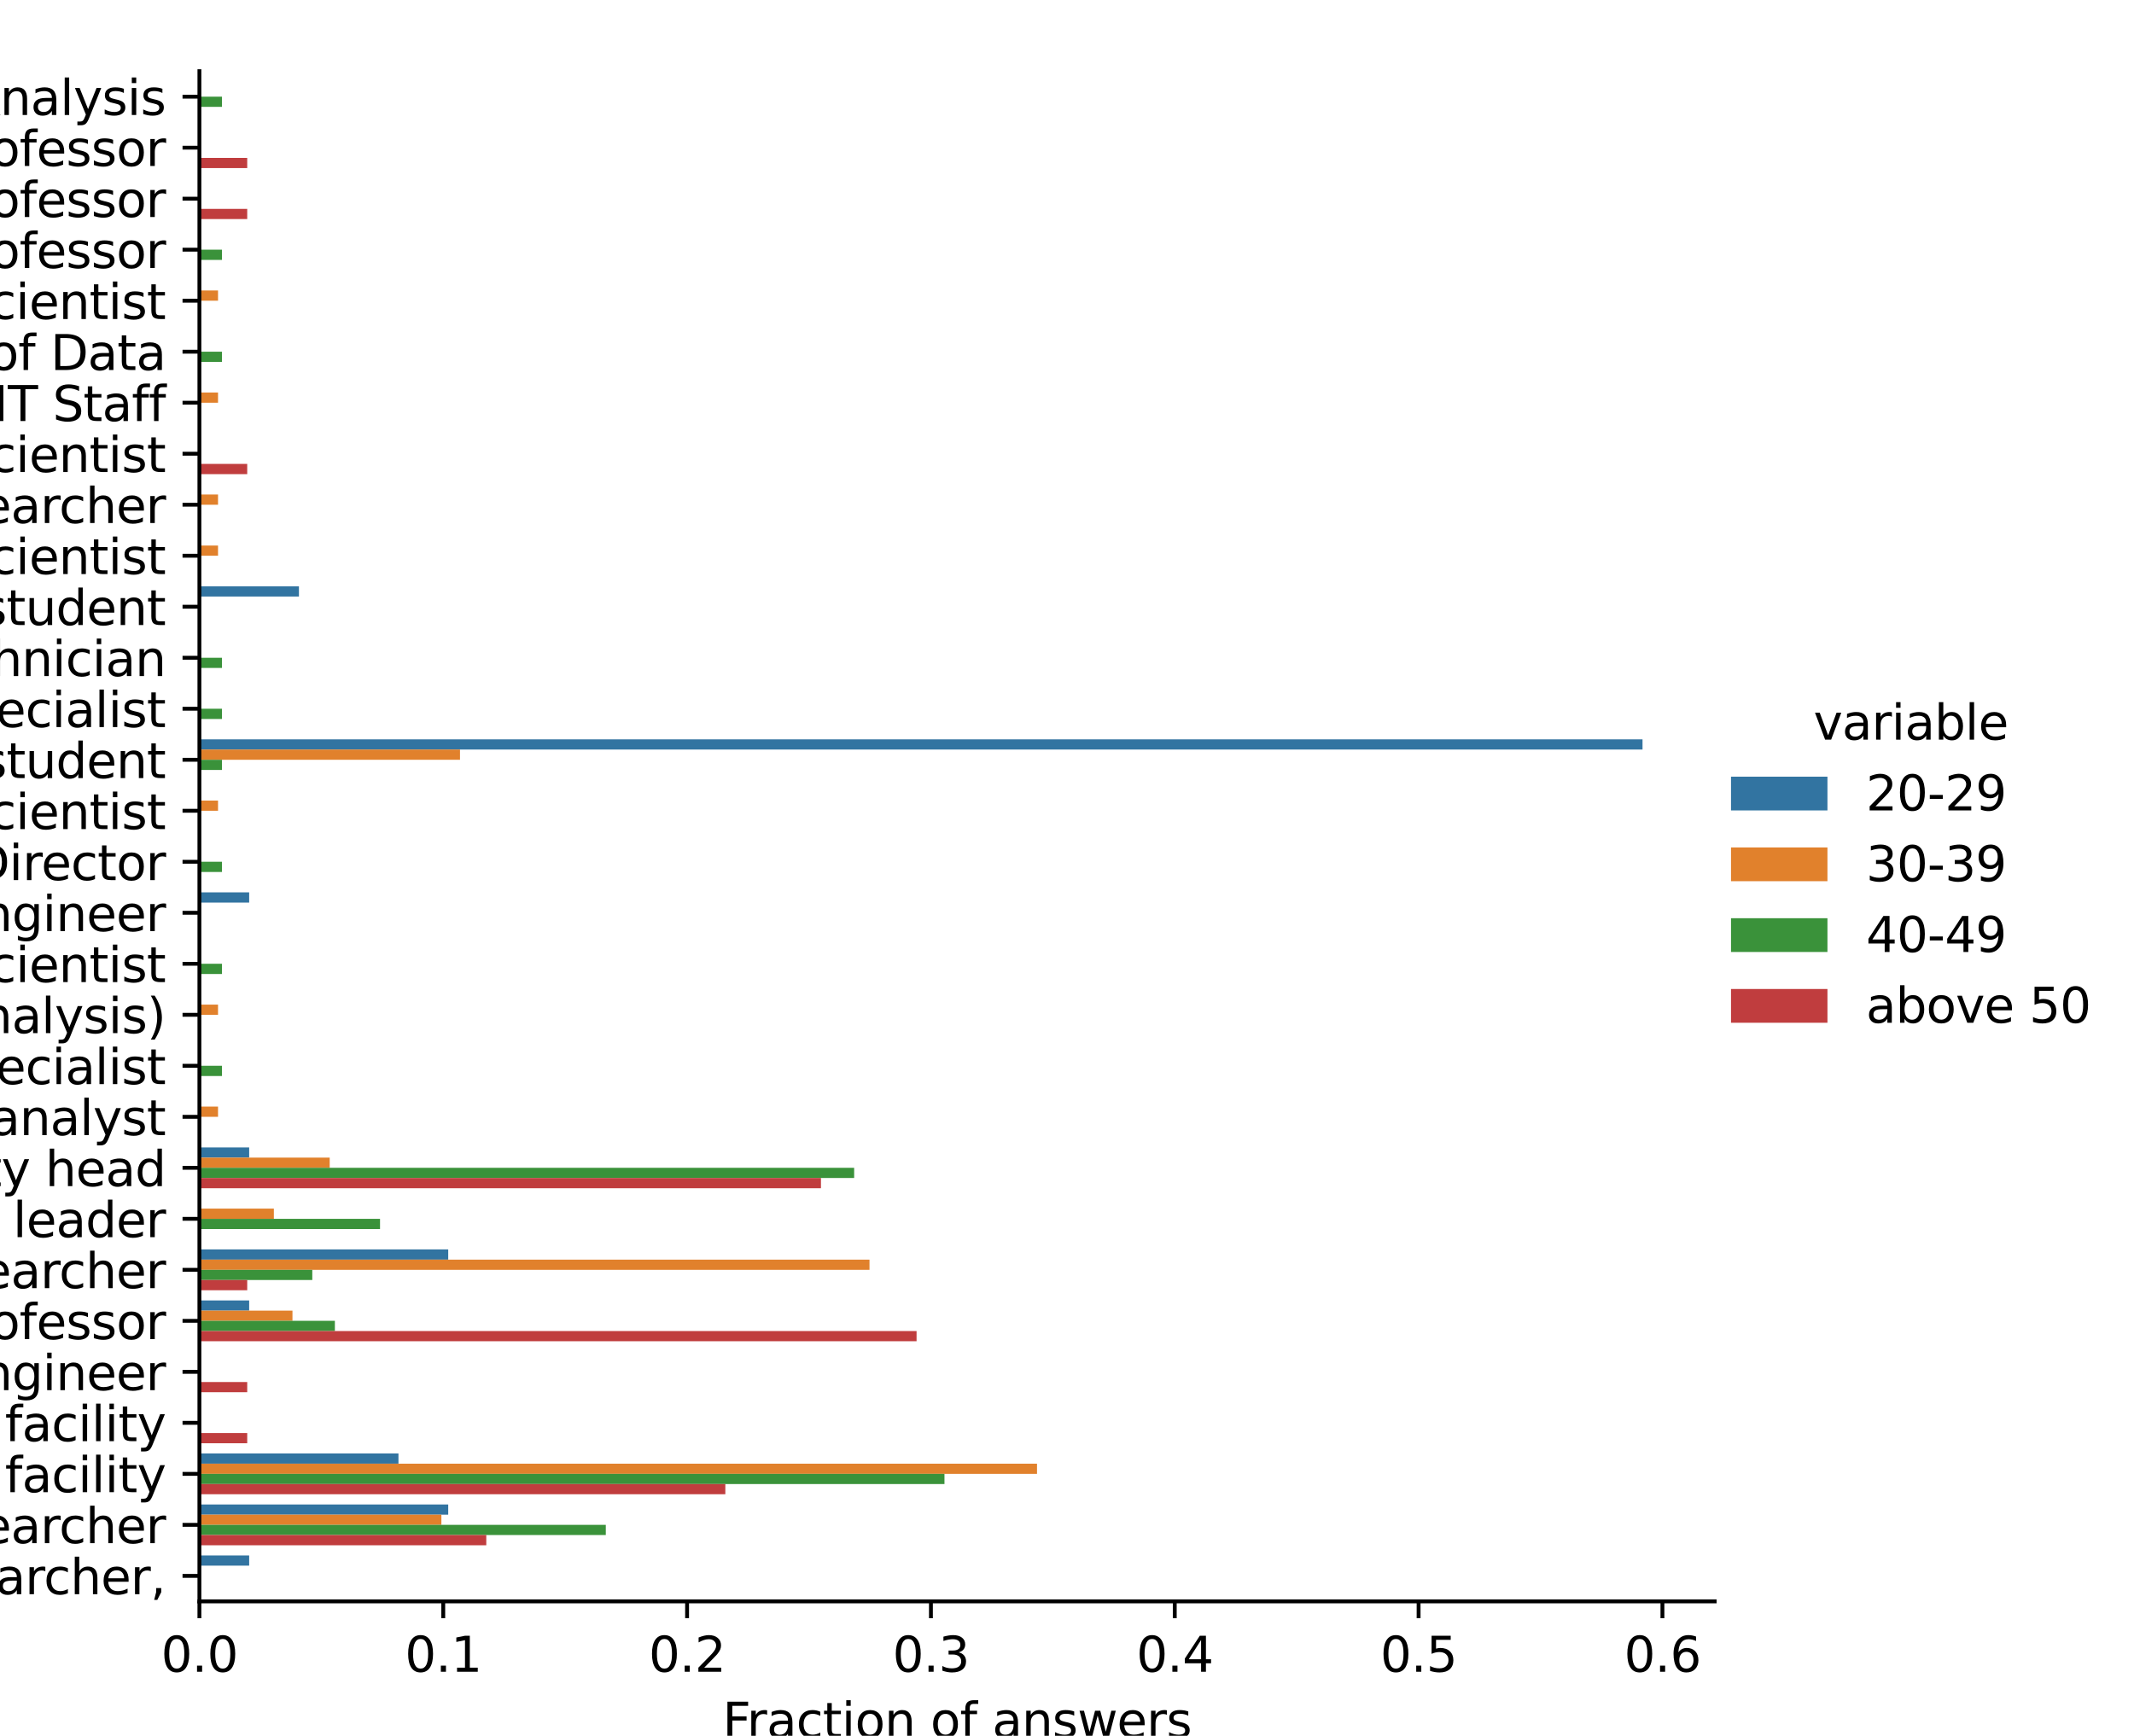 <?xml version="1.0" encoding="utf-8" standalone="no"?>
<!DOCTYPE svg PUBLIC "-//W3C//DTD SVG 1.1//EN"
  "http://www.w3.org/Graphics/SVG/1.1/DTD/svg11.dtd">
<svg xmlns:xlink="http://www.w3.org/1999/xlink" width="442.53pt" height="360pt" viewBox="0 0 442.53 360" xmlns="http://www.w3.org/2000/svg" version="1.1">
 <defs>
  <style type="text/css">*{stroke-linejoin: round; stroke-linecap: butt}</style>
 </defs>
 <g id="figure_1">
  <g id="patch_1">
   <path d="M 0 360 
L 442.53 360 
L 442.53 0 
L 0 0 
z
" style="fill: #ffffff"/>
  </g>
  <g id="axes_1">
   <g id="patch_2">
    <path d="M 41.352 332.12 
L 355.575 332.12 
L 355.575 14.76 
L 41.352 14.76 
z
" style="fill: #ffffff"/>
   </g>
   <g id="patch_3">
    <path d="M 41.352 121.605 
L 61.991 121.605 
L 61.991 123.72 
L 41.352 123.72 
z
" clip-path="url(#pa97f4fc697)" style="fill: #3274a1"/>
   </g>
   <g id="patch_4">
    <path d="M 41.352 153.341 
L 340.612 153.341 
L 340.612 155.456 
L 41.352 155.456 
z
" clip-path="url(#pa97f4fc697)" style="fill: #3274a1"/>
   </g>
   <g id="patch_5">
    <path d="M 41.352 185.077 
L 51.671 185.077 
L 51.671 187.192 
L 41.352 187.192 
z
" clip-path="url(#pa97f4fc697)" style="fill: #3274a1"/>
   </g>
   <g id="patch_6">
    <path d="M 41.352 237.97 
L 51.671 237.97 
L 51.671 240.086 
L 41.352 240.086 
z
" clip-path="url(#pa97f4fc697)" style="fill: #3274a1"/>
   </g>
   <g id="patch_7">
    <path d="M 41.352 259.127 
L 92.948 259.127 
L 92.948 261.243 
L 41.352 261.243 
z
" clip-path="url(#pa97f4fc697)" style="fill: #3274a1"/>
   </g>
   <g id="patch_8">
    <path d="M 41.352 269.706 
L 51.671 269.706 
L 51.671 271.822 
L 41.352 271.822 
z
" clip-path="url(#pa97f4fc697)" style="fill: #3274a1"/>
   </g>
   <g id="patch_9">
    <path d="M 41.352 301.442 
L 82.629 301.442 
L 82.629 303.558 
L 41.352 303.558 
z
" clip-path="url(#pa97f4fc697)" style="fill: #3274a1"/>
   </g>
   <g id="patch_10">
    <path d="M 41.352 312.021 
L 92.948 312.021 
L 92.948 314.136 
L 41.352 314.136 
z
" clip-path="url(#pa97f4fc697)" style="fill: #3274a1"/>
   </g>
   <g id="patch_11">
    <path d="M 41.352 322.599 
L 51.671 322.599 
L 51.671 324.715 
L 41.352 324.715 
z
" clip-path="url(#pa97f4fc697)" style="fill: #3274a1"/>
   </g>
   <g id="patch_12">
    <path d="M 41.352 60.248 
L 45.212 60.248 
L 45.212 62.364 
L 41.352 62.364 
z
" clip-path="url(#pa97f4fc697)" style="fill: #e1812c"/>
   </g>
   <g id="patch_13">
    <path d="M 41.352 81.406 
L 45.212 81.406 
L 45.212 83.521 
L 41.352 83.521 
z
" clip-path="url(#pa97f4fc697)" style="fill: #e1812c"/>
   </g>
   <g id="patch_14">
    <path d="M 41.352 102.563 
L 45.212 102.563 
L 45.212 104.679 
L 41.352 104.679 
z
" clip-path="url(#pa97f4fc697)" style="fill: #e1812c"/>
   </g>
   <g id="patch_15">
    <path d="M 41.352 113.142 
L 45.212 113.142 
L 45.212 115.257 
L 41.352 115.257 
z
" clip-path="url(#pa97f4fc697)" style="fill: #e1812c"/>
   </g>
   <g id="patch_16">
    <path d="M 41.352 155.456 
L 95.39 155.456 
L 95.39 157.572 
L 41.352 157.572 
z
" clip-path="url(#pa97f4fc697)" style="fill: #e1812c"/>
   </g>
   <g id="patch_17">
    <path d="M 41.352 166.035 
L 45.212 166.035 
L 45.212 168.151 
L 41.352 168.151 
z
" clip-path="url(#pa97f4fc697)" style="fill: #e1812c"/>
   </g>
   <g id="patch_18">
    <path d="M 41.352 208.35 
L 45.212 208.35 
L 45.212 210.465 
L 41.352 210.465 
z
" clip-path="url(#pa97f4fc697)" style="fill: #e1812c"/>
   </g>
   <g id="patch_19">
    <path d="M 41.352 229.507 
L 45.212 229.507 
L 45.212 231.623 
L 41.352 231.623 
z
" clip-path="url(#pa97f4fc697)" style="fill: #e1812c"/>
   </g>
   <g id="patch_20">
    <path d="M 41.352 240.086 
L 68.371 240.086 
L 68.371 242.201 
L 41.352 242.201 
z
" clip-path="url(#pa97f4fc697)" style="fill: #e1812c"/>
   </g>
   <g id="patch_21">
    <path d="M 41.352 250.664 
L 56.792 250.664 
L 56.792 252.78 
L 41.352 252.78 
z
" clip-path="url(#pa97f4fc697)" style="fill: #e1812c"/>
   </g>
   <g id="patch_22">
    <path d="M 41.352 261.243 
L 180.308 261.243 
L 180.308 263.359 
L 41.352 263.359 
z
" clip-path="url(#pa97f4fc697)" style="fill: #e1812c"/>
   </g>
   <g id="patch_23">
    <path d="M 41.352 271.822 
L 60.651 271.822 
L 60.651 273.937 
L 41.352 273.937 
z
" clip-path="url(#pa97f4fc697)" style="fill: #e1812c"/>
   </g>
   <g id="patch_24">
    <path d="M 41.352 303.558 
L 215.047 303.558 
L 215.047 305.673 
L 41.352 305.673 
z
" clip-path="url(#pa97f4fc697)" style="fill: #e1812c"/>
   </g>
   <g id="patch_25">
    <path d="M 41.352 314.136 
L 91.531 314.136 
L 91.531 316.252 
L 41.352 316.252 
z
" clip-path="url(#pa97f4fc697)" style="fill: #e1812c"/>
   </g>
   <g id="patch_26">
    <path d="M 41.352 20.049 
L 46.034 20.049 
L 46.034 22.165 
L 41.352 22.165 
z
" clip-path="url(#pa97f4fc697)" style="fill: #3a923a"/>
   </g>
   <g id="patch_27">
    <path d="M 41.352 51.785 
L 46.034 51.785 
L 46.034 53.901 
L 41.352 53.901 
z
" clip-path="url(#pa97f4fc697)" style="fill: #3a923a"/>
   </g>
   <g id="patch_28">
    <path d="M 41.352 72.943 
L 46.034 72.943 
L 46.034 75.058 
L 41.352 75.058 
z
" clip-path="url(#pa97f4fc697)" style="fill: #3a923a"/>
   </g>
   <g id="patch_29">
    <path d="M 41.352 136.415 
L 46.034 136.415 
L 46.034 138.53 
L 41.352 138.53 
z
" clip-path="url(#pa97f4fc697)" style="fill: #3a923a"/>
   </g>
   <g id="patch_30">
    <path d="M 41.352 146.993 
L 46.034 146.993 
L 46.034 149.109 
L 41.352 149.109 
z
" clip-path="url(#pa97f4fc697)" style="fill: #3a923a"/>
   </g>
   <g id="patch_31">
    <path d="M 41.352 157.572 
L 46.034 157.572 
L 46.034 159.688 
L 41.352 159.688 
z
" clip-path="url(#pa97f4fc697)" style="fill: #3a923a"/>
   </g>
   <g id="patch_32">
    <path d="M 41.352 178.729 
L 46.034 178.729 
L 46.034 180.845 
L 41.352 180.845 
z
" clip-path="url(#pa97f4fc697)" style="fill: #3a923a"/>
   </g>
   <g id="patch_33">
    <path d="M 41.352 199.887 
L 46.034 199.887 
L 46.034 202.002 
L 41.352 202.002 
z
" clip-path="url(#pa97f4fc697)" style="fill: #3a923a"/>
   </g>
   <g id="patch_34">
    <path d="M 41.352 221.044 
L 46.034 221.044 
L 46.034 223.16 
L 41.352 223.16 
z
" clip-path="url(#pa97f4fc697)" style="fill: #3a923a"/>
   </g>
   <g id="patch_35">
    <path d="M 41.352 242.201 
L 177.127 242.201 
L 177.127 244.317 
L 41.352 244.317 
z
" clip-path="url(#pa97f4fc697)" style="fill: #3a923a"/>
   </g>
   <g id="patch_36">
    <path d="M 41.352 252.78 
L 78.807 252.78 
L 78.807 254.896 
L 41.352 254.896 
z
" clip-path="url(#pa97f4fc697)" style="fill: #3a923a"/>
   </g>
   <g id="patch_37">
    <path d="M 41.352 263.359 
L 64.761 263.359 
L 64.761 265.474 
L 41.352 265.474 
z
" clip-path="url(#pa97f4fc697)" style="fill: #3a923a"/>
   </g>
   <g id="patch_38">
    <path d="M 41.352 273.937 
L 69.443 273.937 
L 69.443 276.053 
L 41.352 276.053 
z
" clip-path="url(#pa97f4fc697)" style="fill: #3a923a"/>
   </g>
   <g id="patch_39">
    <path d="M 41.352 305.673 
L 195.855 305.673 
L 195.855 307.789 
L 41.352 307.789 
z
" clip-path="url(#pa97f4fc697)" style="fill: #3a923a"/>
   </g>
   <g id="patch_40">
    <path d="M 41.352 316.252 
L 125.626 316.252 
L 125.626 318.368 
L 41.352 318.368 
z
" clip-path="url(#pa97f4fc697)" style="fill: #3a923a"/>
   </g>
   <g id="patch_41">
    <path d="M 41.352 32.744 
L 51.267 32.744 
L 51.267 34.859 
L 41.352 34.859 
z
" clip-path="url(#pa97f4fc697)" style="fill: #c03d3e"/>
   </g>
   <g id="patch_42">
    <path d="M 41.352 43.322 
L 51.267 43.322 
L 51.267 45.438 
L 41.352 45.438 
z
" clip-path="url(#pa97f4fc697)" style="fill: #c03d3e"/>
   </g>
   <g id="patch_43">
    <path d="M 41.352 96.216 
L 51.267 96.216 
L 51.267 98.331 
L 41.352 98.331 
z
" clip-path="url(#pa97f4fc697)" style="fill: #c03d3e"/>
   </g>
   <g id="patch_44">
    <path d="M 41.352 244.317 
L 170.242 244.317 
L 170.242 246.433 
L 41.352 246.433 
z
" clip-path="url(#pa97f4fc697)" style="fill: #c03d3e"/>
   </g>
   <g id="patch_45">
    <path d="M 41.352 265.474 
L 51.267 265.474 
L 51.267 267.59 
L 41.352 267.59 
z
" clip-path="url(#pa97f4fc697)" style="fill: #c03d3e"/>
   </g>
   <g id="patch_46">
    <path d="M 41.352 276.053 
L 190.071 276.053 
L 190.071 278.169 
L 41.352 278.169 
z
" clip-path="url(#pa97f4fc697)" style="fill: #c03d3e"/>
   </g>
   <g id="patch_47">
    <path d="M 41.352 286.632 
L 51.267 286.632 
L 51.267 288.747 
L 41.352 288.747 
z
" clip-path="url(#pa97f4fc697)" style="fill: #c03d3e"/>
   </g>
   <g id="patch_48">
    <path d="M 41.352 297.21 
L 51.267 297.21 
L 51.267 299.326 
L 41.352 299.326 
z
" clip-path="url(#pa97f4fc697)" style="fill: #c03d3e"/>
   </g>
   <g id="patch_49">
    <path d="M 41.352 307.789 
L 150.413 307.789 
L 150.413 309.905 
L 41.352 309.905 
z
" clip-path="url(#pa97f4fc697)" style="fill: #c03d3e"/>
   </g>
   <g id="patch_50">
    <path d="M 41.352 318.368 
L 100.84 318.368 
L 100.84 320.483 
L 41.352 320.483 
z
" clip-path="url(#pa97f4fc697)" style="fill: #c03d3e"/>
   </g>
   <g id="patch_51">
    <path d="M 41.352 20.049 
L 41.352 20.049 
L 41.352 20.049 
L 41.352 20.049 
z
" clip-path="url(#pa97f4fc697)" style="fill: #3274a1"/>
   </g>
   <g id="patch_52">
    <path d="M 41.352 20.049 
L 41.352 20.049 
L 41.352 20.049 
L 41.352 20.049 
z
" clip-path="url(#pa97f4fc697)" style="fill: #e1812c"/>
   </g>
   <g id="patch_53">
    <path d="M 41.352 20.049 
L 41.352 20.049 
L 41.352 20.049 
L 41.352 20.049 
z
" clip-path="url(#pa97f4fc697)" style="fill: #3a923a"/>
   </g>
   <g id="patch_54">
    <path d="M 41.352 20.049 
L 41.352 20.049 
L 41.352 20.049 
L 41.352 20.049 
z
" clip-path="url(#pa97f4fc697)" style="fill: #c03d3e"/>
   </g>
   <g id="matplotlib.axis_1">
    <g id="xtick_1">
     <g id="line2d_1">
      <defs>
       <path id="m8503c5ba15" d="M 0 0 
L 0 3.5 
" style="stroke: #000000; stroke-width: 0.8"/>
      </defs>
      <g>
       <use xlink:href="#m8503c5ba15" x="41.352" y="332.12" style="stroke: #000000; stroke-width: 0.8"/>
      </g>
     </g>
     <g id="text_1">
      <!-- 0.0 -->
      <g transform="translate(33.4 346.718) scale(0.1 -0.1)">
       <defs>
        <path id="DejaVuSans-30" d="M 2034 4250 
Q 1547 4250 1301 3770 
Q 1056 3291 1056 2328 
Q 1056 1369 1301 889 
Q 1547 409 2034 409 
Q 2525 409 2770 889 
Q 3016 1369 3016 2328 
Q 3016 3291 2770 3770 
Q 2525 4250 2034 4250 
z
M 2034 4750 
Q 2819 4750 3233 4129 
Q 3647 3509 3647 2328 
Q 3647 1150 3233 529 
Q 2819 -91 2034 -91 
Q 1250 -91 836 529 
Q 422 1150 422 2328 
Q 422 3509 836 4129 
Q 1250 4750 2034 4750 
z
" transform="scale(0.016)"/>
        <path id="DejaVuSans-2e" d="M 684 794 
L 1344 794 
L 1344 0 
L 684 0 
L 684 794 
z
" transform="scale(0.016)"/>
       </defs>
       <use xlink:href="#DejaVuSans-30"/>
       <use xlink:href="#DejaVuSans-2e" x="63.623"/>
       <use xlink:href="#DejaVuSans-30" x="95.41"/>
      </g>
     </g>
    </g>
    <g id="xtick_2">
     <g id="line2d_2">
      <g>
       <use xlink:href="#m8503c5ba15" x="91.917" y="332.12" style="stroke: #000000; stroke-width: 0.8"/>
      </g>
     </g>
     <g id="text_2">
      <!-- 0.1 -->
      <g transform="translate(83.965 346.718) scale(0.1 -0.1)">
       <defs>
        <path id="DejaVuSans-31" d="M 794 531 
L 1825 531 
L 1825 4091 
L 703 3866 
L 703 4441 
L 1819 4666 
L 2450 4666 
L 2450 531 
L 3481 531 
L 3481 0 
L 794 0 
L 794 531 
z
" transform="scale(0.016)"/>
       </defs>
       <use xlink:href="#DejaVuSans-30"/>
       <use xlink:href="#DejaVuSans-2e" x="63.623"/>
       <use xlink:href="#DejaVuSans-31" x="95.41"/>
      </g>
     </g>
    </g>
    <g id="xtick_3">
     <g id="line2d_3">
      <g>
       <use xlink:href="#m8503c5ba15" x="142.481" y="332.12" style="stroke: #000000; stroke-width: 0.8"/>
      </g>
     </g>
     <g id="text_3">
      <!-- 0.2 -->
      <g transform="translate(134.53 346.718) scale(0.1 -0.1)">
       <defs>
        <path id="DejaVuSans-32" d="M 1228 531 
L 3431 531 
L 3431 0 
L 469 0 
L 469 531 
Q 828 903 1448 1529 
Q 2069 2156 2228 2338 
Q 2531 2678 2651 2914 
Q 2772 3150 2772 3378 
Q 2772 3750 2511 3984 
Q 2250 4219 1831 4219 
Q 1534 4219 1204 4116 
Q 875 4013 500 3803 
L 500 4441 
Q 881 4594 1212 4672 
Q 1544 4750 1819 4750 
Q 2544 4750 2975 4387 
Q 3406 4025 3406 3419 
Q 3406 3131 3298 2873 
Q 3191 2616 2906 2266 
Q 2828 2175 2409 1742 
Q 1991 1309 1228 531 
z
" transform="scale(0.016)"/>
       </defs>
       <use xlink:href="#DejaVuSans-30"/>
       <use xlink:href="#DejaVuSans-2e" x="63.623"/>
       <use xlink:href="#DejaVuSans-32" x="95.41"/>
      </g>
     </g>
    </g>
    <g id="xtick_4">
     <g id="line2d_4">
      <g>
       <use xlink:href="#m8503c5ba15" x="193.046" y="332.12" style="stroke: #000000; stroke-width: 0.8"/>
      </g>
     </g>
     <g id="text_4">
      <!-- 0.3 -->
      <g transform="translate(185.094 346.718) scale(0.1 -0.1)">
       <defs>
        <path id="DejaVuSans-33" d="M 2597 2516 
Q 3050 2419 3304 2112 
Q 3559 1806 3559 1356 
Q 3559 666 3084 287 
Q 2609 -91 1734 -91 
Q 1441 -91 1130 -33 
Q 819 25 488 141 
L 488 750 
Q 750 597 1062 519 
Q 1375 441 1716 441 
Q 2309 441 2620 675 
Q 2931 909 2931 1356 
Q 2931 1769 2642 2001 
Q 2353 2234 1838 2234 
L 1294 2234 
L 1294 2753 
L 1863 2753 
Q 2328 2753 2575 2939 
Q 2822 3125 2822 3475 
Q 2822 3834 2567 4026 
Q 2313 4219 1838 4219 
Q 1578 4219 1281 4162 
Q 984 4106 628 3988 
L 628 4550 
Q 988 4650 1302 4700 
Q 1616 4750 1894 4750 
Q 2613 4750 3031 4423 
Q 3450 4097 3450 3541 
Q 3450 3153 3228 2886 
Q 3006 2619 2597 2516 
z
" transform="scale(0.016)"/>
       </defs>
       <use xlink:href="#DejaVuSans-30"/>
       <use xlink:href="#DejaVuSans-2e" x="63.623"/>
       <use xlink:href="#DejaVuSans-33" x="95.41"/>
      </g>
     </g>
    </g>
    <g id="xtick_5">
     <g id="line2d_5">
      <g>
       <use xlink:href="#m8503c5ba15" x="243.61" y="332.12" style="stroke: #000000; stroke-width: 0.8"/>
      </g>
     </g>
     <g id="text_5">
      <!-- 0.4 -->
      <g transform="translate(235.659 346.718) scale(0.1 -0.1)">
       <defs>
        <path id="DejaVuSans-34" d="M 2419 4116 
L 825 1625 
L 2419 1625 
L 2419 4116 
z
M 2253 4666 
L 3047 4666 
L 3047 1625 
L 3713 1625 
L 3713 1100 
L 3047 1100 
L 3047 0 
L 2419 0 
L 2419 1100 
L 313 1100 
L 313 1709 
L 2253 4666 
z
" transform="scale(0.016)"/>
       </defs>
       <use xlink:href="#DejaVuSans-30"/>
       <use xlink:href="#DejaVuSans-2e" x="63.623"/>
       <use xlink:href="#DejaVuSans-34" x="95.41"/>
      </g>
     </g>
    </g>
    <g id="xtick_6">
     <g id="line2d_6">
      <g>
       <use xlink:href="#m8503c5ba15" x="294.175" y="332.12" style="stroke: #000000; stroke-width: 0.8"/>
      </g>
     </g>
     <g id="text_6">
      <!-- 0.5 -->
      <g transform="translate(286.223 346.718) scale(0.1 -0.1)">
       <defs>
        <path id="DejaVuSans-35" d="M 691 4666 
L 3169 4666 
L 3169 4134 
L 1269 4134 
L 1269 2991 
Q 1406 3038 1543 3061 
Q 1681 3084 1819 3084 
Q 2600 3084 3056 2656 
Q 3513 2228 3513 1497 
Q 3513 744 3044 326 
Q 2575 -91 1722 -91 
Q 1428 -91 1123 -41 
Q 819 9 494 109 
L 494 744 
Q 775 591 1075 516 
Q 1375 441 1709 441 
Q 2250 441 2565 725 
Q 2881 1009 2881 1497 
Q 2881 1984 2565 2268 
Q 2250 2553 1709 2553 
Q 1456 2553 1204 2497 
Q 953 2441 691 2322 
L 691 4666 
z
" transform="scale(0.016)"/>
       </defs>
       <use xlink:href="#DejaVuSans-30"/>
       <use xlink:href="#DejaVuSans-2e" x="63.623"/>
       <use xlink:href="#DejaVuSans-35" x="95.41"/>
      </g>
     </g>
    </g>
    <g id="xtick_7">
     <g id="line2d_7">
      <g>
       <use xlink:href="#m8503c5ba15" x="344.739" y="332.12" style="stroke: #000000; stroke-width: 0.8"/>
      </g>
     </g>
     <g id="text_7">
      <!-- 0.6 -->
      <g transform="translate(336.788 346.718) scale(0.1 -0.1)">
       <defs>
        <path id="DejaVuSans-36" d="M 2113 2584 
Q 1688 2584 1439 2293 
Q 1191 2003 1191 1497 
Q 1191 994 1439 701 
Q 1688 409 2113 409 
Q 2538 409 2786 701 
Q 3034 994 3034 1497 
Q 3034 2003 2786 2293 
Q 2538 2584 2113 2584 
z
M 3366 4563 
L 3366 3988 
Q 3128 4100 2886 4159 
Q 2644 4219 2406 4219 
Q 1781 4219 1451 3797 
Q 1122 3375 1075 2522 
Q 1259 2794 1537 2939 
Q 1816 3084 2150 3084 
Q 2853 3084 3261 2657 
Q 3669 2231 3669 1497 
Q 3669 778 3244 343 
Q 2819 -91 2113 -91 
Q 1303 -91 875 529 
Q 447 1150 447 2328 
Q 447 3434 972 4092 
Q 1497 4750 2381 4750 
Q 2619 4750 2861 4703 
Q 3103 4656 3366 4563 
z
" transform="scale(0.016)"/>
       </defs>
       <use xlink:href="#DejaVuSans-30"/>
       <use xlink:href="#DejaVuSans-2e" x="63.623"/>
       <use xlink:href="#DejaVuSans-36" x="95.41"/>
      </g>
     </g>
    </g>
    <g id="text_8">
     <!-- Fraction of answers -->
     <g transform="translate(149.843 360.397) scale(0.1 -0.1)">
      <defs>
       <path id="DejaVuSans-46" d="M 628 4666 
L 3309 4666 
L 3309 4134 
L 1259 4134 
L 1259 2759 
L 3109 2759 
L 3109 2228 
L 1259 2228 
L 1259 0 
L 628 0 
L 628 4666 
z
" transform="scale(0.016)"/>
       <path id="DejaVuSans-72" d="M 2631 2963 
Q 2534 3019 2420 3045 
Q 2306 3072 2169 3072 
Q 1681 3072 1420 2755 
Q 1159 2438 1159 1844 
L 1159 0 
L 581 0 
L 581 3500 
L 1159 3500 
L 1159 2956 
Q 1341 3275 1631 3429 
Q 1922 3584 2338 3584 
Q 2397 3584 2469 3576 
Q 2541 3569 2628 3553 
L 2631 2963 
z
" transform="scale(0.016)"/>
       <path id="DejaVuSans-61" d="M 2194 1759 
Q 1497 1759 1228 1600 
Q 959 1441 959 1056 
Q 959 750 1161 570 
Q 1363 391 1709 391 
Q 2188 391 2477 730 
Q 2766 1069 2766 1631 
L 2766 1759 
L 2194 1759 
z
M 3341 1997 
L 3341 0 
L 2766 0 
L 2766 531 
Q 2569 213 2275 61 
Q 1981 -91 1556 -91 
Q 1019 -91 701 211 
Q 384 513 384 1019 
Q 384 1609 779 1909 
Q 1175 2209 1959 2209 
L 2766 2209 
L 2766 2266 
Q 2766 2663 2505 2880 
Q 2244 3097 1772 3097 
Q 1472 3097 1187 3025 
Q 903 2953 641 2809 
L 641 3341 
Q 956 3463 1253 3523 
Q 1550 3584 1831 3584 
Q 2591 3584 2966 3190 
Q 3341 2797 3341 1997 
z
" transform="scale(0.016)"/>
       <path id="DejaVuSans-63" d="M 3122 3366 
L 3122 2828 
Q 2878 2963 2633 3030 
Q 2388 3097 2138 3097 
Q 1578 3097 1268 2742 
Q 959 2388 959 1747 
Q 959 1106 1268 751 
Q 1578 397 2138 397 
Q 2388 397 2633 464 
Q 2878 531 3122 666 
L 3122 134 
Q 2881 22 2623 -34 
Q 2366 -91 2075 -91 
Q 1284 -91 818 406 
Q 353 903 353 1747 
Q 353 2603 823 3093 
Q 1294 3584 2113 3584 
Q 2378 3584 2631 3529 
Q 2884 3475 3122 3366 
z
" transform="scale(0.016)"/>
       <path id="DejaVuSans-74" d="M 1172 4494 
L 1172 3500 
L 2356 3500 
L 2356 3053 
L 1172 3053 
L 1172 1153 
Q 1172 725 1289 603 
Q 1406 481 1766 481 
L 2356 481 
L 2356 0 
L 1766 0 
Q 1100 0 847 248 
Q 594 497 594 1153 
L 594 3053 
L 172 3053 
L 172 3500 
L 594 3500 
L 594 4494 
L 1172 4494 
z
" transform="scale(0.016)"/>
       <path id="DejaVuSans-69" d="M 603 3500 
L 1178 3500 
L 1178 0 
L 603 0 
L 603 3500 
z
M 603 4863 
L 1178 4863 
L 1178 4134 
L 603 4134 
L 603 4863 
z
" transform="scale(0.016)"/>
       <path id="DejaVuSans-6f" d="M 1959 3097 
Q 1497 3097 1228 2736 
Q 959 2375 959 1747 
Q 959 1119 1226 758 
Q 1494 397 1959 397 
Q 2419 397 2687 759 
Q 2956 1122 2956 1747 
Q 2956 2369 2687 2733 
Q 2419 3097 1959 3097 
z
M 1959 3584 
Q 2709 3584 3137 3096 
Q 3566 2609 3566 1747 
Q 3566 888 3137 398 
Q 2709 -91 1959 -91 
Q 1206 -91 779 398 
Q 353 888 353 1747 
Q 353 2609 779 3096 
Q 1206 3584 1959 3584 
z
" transform="scale(0.016)"/>
       <path id="DejaVuSans-6e" d="M 3513 2113 
L 3513 0 
L 2938 0 
L 2938 2094 
Q 2938 2591 2744 2837 
Q 2550 3084 2163 3084 
Q 1697 3084 1428 2787 
Q 1159 2491 1159 1978 
L 1159 0 
L 581 0 
L 581 3500 
L 1159 3500 
L 1159 2956 
Q 1366 3272 1645 3428 
Q 1925 3584 2291 3584 
Q 2894 3584 3203 3211 
Q 3513 2838 3513 2113 
z
" transform="scale(0.016)"/>
       <path id="DejaVuSans-20" transform="scale(0.016)"/>
       <path id="DejaVuSans-66" d="M 2375 4863 
L 2375 4384 
L 1825 4384 
Q 1516 4384 1395 4259 
Q 1275 4134 1275 3809 
L 1275 3500 
L 2222 3500 
L 2222 3053 
L 1275 3053 
L 1275 0 
L 697 0 
L 697 3053 
L 147 3053 
L 147 3500 
L 697 3500 
L 697 3744 
Q 697 4328 969 4595 
Q 1241 4863 1831 4863 
L 2375 4863 
z
" transform="scale(0.016)"/>
       <path id="DejaVuSans-73" d="M 2834 3397 
L 2834 2853 
Q 2591 2978 2328 3040 
Q 2066 3103 1784 3103 
Q 1356 3103 1142 2972 
Q 928 2841 928 2578 
Q 928 2378 1081 2264 
Q 1234 2150 1697 2047 
L 1894 2003 
Q 2506 1872 2764 1633 
Q 3022 1394 3022 966 
Q 3022 478 2636 193 
Q 2250 -91 1575 -91 
Q 1294 -91 989 -36 
Q 684 19 347 128 
L 347 722 
Q 666 556 975 473 
Q 1284 391 1588 391 
Q 1994 391 2212 530 
Q 2431 669 2431 922 
Q 2431 1156 2273 1281 
Q 2116 1406 1581 1522 
L 1381 1569 
Q 847 1681 609 1914 
Q 372 2147 372 2553 
Q 372 3047 722 3315 
Q 1072 3584 1716 3584 
Q 2034 3584 2315 3537 
Q 2597 3491 2834 3397 
z
" transform="scale(0.016)"/>
       <path id="DejaVuSans-77" d="M 269 3500 
L 844 3500 
L 1563 769 
L 2278 3500 
L 2956 3500 
L 3675 769 
L 4391 3500 
L 4966 3500 
L 4050 0 
L 3372 0 
L 2619 2869 
L 1863 0 
L 1184 0 
L 269 3500 
z
" transform="scale(0.016)"/>
       <path id="DejaVuSans-65" d="M 3597 1894 
L 3597 1613 
L 953 1613 
Q 991 1019 1311 708 
Q 1631 397 2203 397 
Q 2534 397 2845 478 
Q 3156 559 3463 722 
L 3463 178 
Q 3153 47 2828 -22 
Q 2503 -91 2169 -91 
Q 1331 -91 842 396 
Q 353 884 353 1716 
Q 353 2575 817 3079 
Q 1281 3584 2069 3584 
Q 2775 3584 3186 3129 
Q 3597 2675 3597 1894 
z
M 3022 2063 
Q 3016 2534 2758 2815 
Q 2500 3097 2075 3097 
Q 1594 3097 1305 2825 
Q 1016 2553 972 2059 
L 3022 2063 
z
" transform="scale(0.016)"/>
      </defs>
      <use xlink:href="#DejaVuSans-46"/>
      <use xlink:href="#DejaVuSans-72" x="50.27"/>
      <use xlink:href="#DejaVuSans-61" x="91.383"/>
      <use xlink:href="#DejaVuSans-63" x="152.662"/>
      <use xlink:href="#DejaVuSans-74" x="207.643"/>
      <use xlink:href="#DejaVuSans-69" x="246.852"/>
      <use xlink:href="#DejaVuSans-6f" x="274.635"/>
      <use xlink:href="#DejaVuSans-6e" x="335.816"/>
      <use xlink:href="#DejaVuSans-20" x="399.195"/>
      <use xlink:href="#DejaVuSans-6f" x="430.982"/>
      <use xlink:href="#DejaVuSans-66" x="492.164"/>
      <use xlink:href="#DejaVuSans-20" x="527.369"/>
      <use xlink:href="#DejaVuSans-61" x="559.156"/>
      <use xlink:href="#DejaVuSans-6e" x="620.436"/>
      <use xlink:href="#DejaVuSans-73" x="683.814"/>
      <use xlink:href="#DejaVuSans-77" x="735.914"/>
      <use xlink:href="#DejaVuSans-65" x="817.701"/>
      <use xlink:href="#DejaVuSans-72" x="879.225"/>
      <use xlink:href="#DejaVuSans-73" x="920.338"/>
     </g>
    </g>
   </g>
   <g id="matplotlib.axis_2">
    <g id="ytick_1">
     <g id="line2d_8">
      <defs>
       <path id="m5263f5cc81" d="M 0 0 
L -3.5 0 
" style="stroke: #000000; stroke-width: 0.8"/>
      </defs>
      <g>
       <use xlink:href="#m5263f5cc81" x="41.352" y="20.049" style="stroke: #000000; stroke-width: 0.8"/>
      </g>
     </g>
     <g id="text_9">
      <!-- AI and Analysis -->
      <g transform="translate(-41.809 23.849) scale(0.1 -0.1)">
       <defs>
        <path id="DejaVuSans-41" d="M 2188 4044 
L 1331 1722 
L 3047 1722 
L 2188 4044 
z
M 1831 4666 
L 2547 4666 
L 4325 0 
L 3669 0 
L 3244 1197 
L 1141 1197 
L 716 0 
L 50 0 
L 1831 4666 
z
" transform="scale(0.016)"/>
        <path id="DejaVuSans-49" d="M 628 4666 
L 1259 4666 
L 1259 0 
L 628 0 
L 628 4666 
z
" transform="scale(0.016)"/>
        <path id="DejaVuSans-64" d="M 2906 2969 
L 2906 4863 
L 3481 4863 
L 3481 0 
L 2906 0 
L 2906 525 
Q 2725 213 2448 61 
Q 2172 -91 1784 -91 
Q 1150 -91 751 415 
Q 353 922 353 1747 
Q 353 2572 751 3078 
Q 1150 3584 1784 3584 
Q 2172 3584 2448 3432 
Q 2725 3281 2906 2969 
z
M 947 1747 
Q 947 1113 1208 752 
Q 1469 391 1925 391 
Q 2381 391 2643 752 
Q 2906 1113 2906 1747 
Q 2906 2381 2643 2742 
Q 2381 3103 1925 3103 
Q 1469 3103 1208 2742 
Q 947 2381 947 1747 
z
" transform="scale(0.016)"/>
        <path id="DejaVuSans-6c" d="M 603 4863 
L 1178 4863 
L 1178 0 
L 603 0 
L 603 4863 
z
" transform="scale(0.016)"/>
        <path id="DejaVuSans-79" d="M 2059 -325 
Q 1816 -950 1584 -1140 
Q 1353 -1331 966 -1331 
L 506 -1331 
L 506 -850 
L 844 -850 
Q 1081 -850 1212 -737 
Q 1344 -625 1503 -206 
L 1606 56 
L 191 3500 
L 800 3500 
L 1894 763 
L 2988 3500 
L 3597 3500 
L 2059 -325 
z
" transform="scale(0.016)"/>
       </defs>
       <use xlink:href="#DejaVuSans-41"/>
       <use xlink:href="#DejaVuSans-49" x="68.408"/>
       <use xlink:href="#DejaVuSans-20" x="97.9"/>
       <use xlink:href="#DejaVuSans-61" x="129.688"/>
       <use xlink:href="#DejaVuSans-6e" x="190.967"/>
       <use xlink:href="#DejaVuSans-64" x="254.346"/>
       <use xlink:href="#DejaVuSans-20" x="317.822"/>
       <use xlink:href="#DejaVuSans-41" x="349.609"/>
       <use xlink:href="#DejaVuSans-6e" x="418.018"/>
       <use xlink:href="#DejaVuSans-61" x="481.396"/>
       <use xlink:href="#DejaVuSans-6c" x="542.676"/>
       <use xlink:href="#DejaVuSans-79" x="570.459"/>
       <use xlink:href="#DejaVuSans-73" x="629.639"/>
       <use xlink:href="#DejaVuSans-69" x="681.738"/>
       <use xlink:href="#DejaVuSans-73" x="709.521"/>
      </g>
     </g>
    </g>
    <g id="ytick_2">
     <g id="line2d_9">
      <g>
       <use xlink:href="#m5263f5cc81" x="41.352" y="30.628" style="stroke: #000000; stroke-width: 0.8"/>
      </g>
     </g>
     <g id="text_10">
      <!-- Assistant Professor -->
      <g transform="translate(-60.561 34.427) scale(0.1 -0.1)">
       <defs>
        <path id="DejaVuSans-50" d="M 1259 4147 
L 1259 2394 
L 2053 2394 
Q 2494 2394 2734 2622 
Q 2975 2850 2975 3272 
Q 2975 3691 2734 3919 
Q 2494 4147 2053 4147 
L 1259 4147 
z
M 628 4666 
L 2053 4666 
Q 2838 4666 3239 4311 
Q 3641 3956 3641 3272 
Q 3641 2581 3239 2228 
Q 2838 1875 2053 1875 
L 1259 1875 
L 1259 0 
L 628 0 
L 628 4666 
z
" transform="scale(0.016)"/>
       </defs>
       <use xlink:href="#DejaVuSans-41"/>
       <use xlink:href="#DejaVuSans-73" x="68.408"/>
       <use xlink:href="#DejaVuSans-73" x="120.508"/>
       <use xlink:href="#DejaVuSans-69" x="172.607"/>
       <use xlink:href="#DejaVuSans-73" x="200.391"/>
       <use xlink:href="#DejaVuSans-74" x="252.49"/>
       <use xlink:href="#DejaVuSans-61" x="291.699"/>
       <use xlink:href="#DejaVuSans-6e" x="352.979"/>
       <use xlink:href="#DejaVuSans-74" x="416.357"/>
       <use xlink:href="#DejaVuSans-20" x="455.566"/>
       <use xlink:href="#DejaVuSans-50" x="487.354"/>
       <use xlink:href="#DejaVuSans-72" x="545.906"/>
       <use xlink:href="#DejaVuSans-6f" x="584.77"/>
       <use xlink:href="#DejaVuSans-66" x="645.951"/>
       <use xlink:href="#DejaVuSans-65" x="681.156"/>
       <use xlink:href="#DejaVuSans-73" x="742.68"/>
       <use xlink:href="#DejaVuSans-73" x="794.779"/>
       <use xlink:href="#DejaVuSans-6f" x="846.879"/>
       <use xlink:href="#DejaVuSans-72" x="908.061"/>
      </g>
     </g>
    </g>
    <g id="ytick_3">
     <g id="line2d_10">
      <g>
       <use xlink:href="#m5263f5cc81" x="41.352" y="41.207" style="stroke: #000000; stroke-width: 0.8"/>
      </g>
     </g>
     <g id="text_11">
      <!-- Associate Pofessor -->
      <g transform="translate(-58.79 45.006) scale(0.1 -0.1)">
       <use xlink:href="#DejaVuSans-41"/>
       <use xlink:href="#DejaVuSans-73" x="68.408"/>
       <use xlink:href="#DejaVuSans-73" x="120.508"/>
       <use xlink:href="#DejaVuSans-6f" x="172.607"/>
       <use xlink:href="#DejaVuSans-63" x="233.789"/>
       <use xlink:href="#DejaVuSans-69" x="288.77"/>
       <use xlink:href="#DejaVuSans-61" x="316.553"/>
       <use xlink:href="#DejaVuSans-74" x="377.832"/>
       <use xlink:href="#DejaVuSans-65" x="417.041"/>
       <use xlink:href="#DejaVuSans-20" x="478.564"/>
       <use xlink:href="#DejaVuSans-50" x="510.352"/>
       <use xlink:href="#DejaVuSans-6f" x="567.029"/>
       <use xlink:href="#DejaVuSans-66" x="628.211"/>
       <use xlink:href="#DejaVuSans-65" x="663.416"/>
       <use xlink:href="#DejaVuSans-73" x="724.939"/>
       <use xlink:href="#DejaVuSans-73" x="777.039"/>
       <use xlink:href="#DejaVuSans-6f" x="829.139"/>
       <use xlink:href="#DejaVuSans-72" x="890.32"/>
      </g>
     </g>
    </g>
    <g id="ytick_4">
     <g id="line2d_11">
      <g>
       <use xlink:href="#m5263f5cc81" x="41.352" y="51.785" style="stroke: #000000; stroke-width: 0.8"/>
      </g>
     </g>
     <g id="text_12">
      <!-- Associate Professor -->
      <g transform="translate(-62.864 55.585) scale(0.1 -0.1)">
       <use xlink:href="#DejaVuSans-41"/>
       <use xlink:href="#DejaVuSans-73" x="68.408"/>
       <use xlink:href="#DejaVuSans-73" x="120.508"/>
       <use xlink:href="#DejaVuSans-6f" x="172.607"/>
       <use xlink:href="#DejaVuSans-63" x="233.789"/>
       <use xlink:href="#DejaVuSans-69" x="288.77"/>
       <use xlink:href="#DejaVuSans-61" x="316.553"/>
       <use xlink:href="#DejaVuSans-74" x="377.832"/>
       <use xlink:href="#DejaVuSans-65" x="417.041"/>
       <use xlink:href="#DejaVuSans-20" x="478.564"/>
       <use xlink:href="#DejaVuSans-50" x="510.352"/>
       <use xlink:href="#DejaVuSans-72" x="568.904"/>
       <use xlink:href="#DejaVuSans-6f" x="607.768"/>
       <use xlink:href="#DejaVuSans-66" x="668.949"/>
       <use xlink:href="#DejaVuSans-65" x="704.154"/>
       <use xlink:href="#DejaVuSans-73" x="765.678"/>
       <use xlink:href="#DejaVuSans-73" x="817.777"/>
       <use xlink:href="#DejaVuSans-6f" x="869.877"/>
       <use xlink:href="#DejaVuSans-72" x="931.059"/>
      </g>
     </g>
    </g>
    <g id="ytick_5">
     <g id="line2d_12">
      <g>
       <use xlink:href="#m5263f5cc81" x="41.352" y="62.364" style="stroke: #000000; stroke-width: 0.8"/>
      </g>
     </g>
     <g id="text_13">
      <!-- Clinical data scientist -->
      <g transform="translate(-72.393 66.163) scale(0.1 -0.1)">
       <defs>
        <path id="DejaVuSans-43" d="M 4122 4306 
L 4122 3641 
Q 3803 3938 3442 4084 
Q 3081 4231 2675 4231 
Q 1875 4231 1450 3742 
Q 1025 3253 1025 2328 
Q 1025 1406 1450 917 
Q 1875 428 2675 428 
Q 3081 428 3442 575 
Q 3803 722 4122 1019 
L 4122 359 
Q 3791 134 3420 21 
Q 3050 -91 2638 -91 
Q 1578 -91 968 557 
Q 359 1206 359 2328 
Q 359 3453 968 4101 
Q 1578 4750 2638 4750 
Q 3056 4750 3426 4639 
Q 3797 4528 4122 4306 
z
" transform="scale(0.016)"/>
       </defs>
       <use xlink:href="#DejaVuSans-43"/>
       <use xlink:href="#DejaVuSans-6c" x="69.824"/>
       <use xlink:href="#DejaVuSans-69" x="97.607"/>
       <use xlink:href="#DejaVuSans-6e" x="125.391"/>
       <use xlink:href="#DejaVuSans-69" x="188.77"/>
       <use xlink:href="#DejaVuSans-63" x="216.553"/>
       <use xlink:href="#DejaVuSans-61" x="271.533"/>
       <use xlink:href="#DejaVuSans-6c" x="332.812"/>
       <use xlink:href="#DejaVuSans-20" x="360.596"/>
       <use xlink:href="#DejaVuSans-64" x="392.383"/>
       <use xlink:href="#DejaVuSans-61" x="455.859"/>
       <use xlink:href="#DejaVuSans-74" x="517.139"/>
       <use xlink:href="#DejaVuSans-61" x="556.348"/>
       <use xlink:href="#DejaVuSans-20" x="617.627"/>
       <use xlink:href="#DejaVuSans-73" x="649.414"/>
       <use xlink:href="#DejaVuSans-63" x="701.514"/>
       <use xlink:href="#DejaVuSans-69" x="756.494"/>
       <use xlink:href="#DejaVuSans-65" x="784.277"/>
       <use xlink:href="#DejaVuSans-6e" x="845.801"/>
       <use xlink:href="#DejaVuSans-74" x="909.18"/>
       <use xlink:href="#DejaVuSans-69" x="948.389"/>
       <use xlink:href="#DejaVuSans-73" x="976.172"/>
       <use xlink:href="#DejaVuSans-74" x="1028.271"/>
      </g>
     </g>
    </g>
    <g id="ytick_6">
     <g id="line2d_13">
      <g>
       <use xlink:href="#m5263f5cc81" x="41.352" y="72.943" style="stroke: #000000; stroke-width: 0.8"/>
      </g>
     </g>
     <g id="text_14">
      <!-- Director of Data -->
      <g transform="translate(-45.686 76.742) scale(0.1 -0.1)">
       <defs>
        <path id="DejaVuSans-44" d="M 1259 4147 
L 1259 519 
L 2022 519 
Q 2988 519 3436 956 
Q 3884 1394 3884 2338 
Q 3884 3275 3436 3711 
Q 2988 4147 2022 4147 
L 1259 4147 
z
M 628 4666 
L 1925 4666 
Q 3281 4666 3915 4102 
Q 4550 3538 4550 2338 
Q 4550 1131 3912 565 
Q 3275 0 1925 0 
L 628 0 
L 628 4666 
z
" transform="scale(0.016)"/>
       </defs>
       <use xlink:href="#DejaVuSans-44"/>
       <use xlink:href="#DejaVuSans-69" x="77.002"/>
       <use xlink:href="#DejaVuSans-72" x="104.785"/>
       <use xlink:href="#DejaVuSans-65" x="143.648"/>
       <use xlink:href="#DejaVuSans-63" x="205.172"/>
       <use xlink:href="#DejaVuSans-74" x="260.152"/>
       <use xlink:href="#DejaVuSans-6f" x="299.361"/>
       <use xlink:href="#DejaVuSans-72" x="360.543"/>
       <use xlink:href="#DejaVuSans-20" x="401.656"/>
       <use xlink:href="#DejaVuSans-6f" x="433.443"/>
       <use xlink:href="#DejaVuSans-66" x="494.625"/>
       <use xlink:href="#DejaVuSans-20" x="529.83"/>
       <use xlink:href="#DejaVuSans-44" x="561.617"/>
       <use xlink:href="#DejaVuSans-61" x="638.619"/>
       <use xlink:href="#DejaVuSans-74" x="699.898"/>
       <use xlink:href="#DejaVuSans-61" x="739.107"/>
      </g>
     </g>
    </g>
    <g id="ytick_7">
     <g id="line2d_14">
      <g>
       <use xlink:href="#m5263f5cc81" x="41.352" y="83.521" style="stroke: #000000; stroke-width: 0.8"/>
      </g>
     </g>
     <g id="text_15">
      <!-- IT Staff -->
      <g transform="translate(-1.321 87.321) scale(0.1 -0.1)">
       <defs>
        <path id="DejaVuSans-54" d="M -19 4666 
L 3928 4666 
L 3928 4134 
L 2272 4134 
L 2272 0 
L 1638 0 
L 1638 4134 
L -19 4134 
L -19 4666 
z
" transform="scale(0.016)"/>
        <path id="DejaVuSans-53" d="M 3425 4513 
L 3425 3897 
Q 3066 4069 2747 4153 
Q 2428 4238 2131 4238 
Q 1616 4238 1336 4038 
Q 1056 3838 1056 3469 
Q 1056 3159 1242 3001 
Q 1428 2844 1947 2747 
L 2328 2669 
Q 3034 2534 3370 2195 
Q 3706 1856 3706 1288 
Q 3706 609 3251 259 
Q 2797 -91 1919 -91 
Q 1588 -91 1214 -16 
Q 841 59 441 206 
L 441 856 
Q 825 641 1194 531 
Q 1563 422 1919 422 
Q 2459 422 2753 634 
Q 3047 847 3047 1241 
Q 3047 1584 2836 1778 
Q 2625 1972 2144 2069 
L 1759 2144 
Q 1053 2284 737 2584 
Q 422 2884 422 3419 
Q 422 4038 858 4394 
Q 1294 4750 2059 4750 
Q 2388 4750 2728 4690 
Q 3069 4631 3425 4513 
z
" transform="scale(0.016)"/>
       </defs>
       <use xlink:href="#DejaVuSans-49"/>
       <use xlink:href="#DejaVuSans-54" x="29.492"/>
       <use xlink:href="#DejaVuSans-20" x="90.576"/>
       <use xlink:href="#DejaVuSans-53" x="122.363"/>
       <use xlink:href="#DejaVuSans-74" x="185.84"/>
       <use xlink:href="#DejaVuSans-61" x="225.049"/>
       <use xlink:href="#DejaVuSans-66" x="286.328"/>
       <use xlink:href="#DejaVuSans-66" x="321.533"/>
      </g>
     </g>
    </g>
    <g id="ytick_8">
     <g id="line2d_15">
      <g>
       <use xlink:href="#m5263f5cc81" x="41.352" y="94.1" style="stroke: #000000; stroke-width: 0.8"/>
      </g>
     </g>
     <g id="text_16">
      <!-- Industrial Materials Scientist -->
      <g transform="translate(-107.681 97.899) scale(0.1 -0.1)">
       <defs>
        <path id="DejaVuSans-75" d="M 544 1381 
L 544 3500 
L 1119 3500 
L 1119 1403 
Q 1119 906 1312 657 
Q 1506 409 1894 409 
Q 2359 409 2629 706 
Q 2900 1003 2900 1516 
L 2900 3500 
L 3475 3500 
L 3475 0 
L 2900 0 
L 2900 538 
Q 2691 219 2414 64 
Q 2138 -91 1772 -91 
Q 1169 -91 856 284 
Q 544 659 544 1381 
z
M 1991 3584 
L 1991 3584 
z
" transform="scale(0.016)"/>
        <path id="DejaVuSans-4d" d="M 628 4666 
L 1569 4666 
L 2759 1491 
L 3956 4666 
L 4897 4666 
L 4897 0 
L 4281 0 
L 4281 4097 
L 3078 897 
L 2444 897 
L 1241 4097 
L 1241 0 
L 628 0 
L 628 4666 
z
" transform="scale(0.016)"/>
       </defs>
       <use xlink:href="#DejaVuSans-49"/>
       <use xlink:href="#DejaVuSans-6e" x="29.492"/>
       <use xlink:href="#DejaVuSans-64" x="92.871"/>
       <use xlink:href="#DejaVuSans-75" x="156.348"/>
       <use xlink:href="#DejaVuSans-73" x="219.727"/>
       <use xlink:href="#DejaVuSans-74" x="271.826"/>
       <use xlink:href="#DejaVuSans-72" x="311.035"/>
       <use xlink:href="#DejaVuSans-69" x="352.148"/>
       <use xlink:href="#DejaVuSans-61" x="379.932"/>
       <use xlink:href="#DejaVuSans-6c" x="441.211"/>
       <use xlink:href="#DejaVuSans-20" x="468.994"/>
       <use xlink:href="#DejaVuSans-4d" x="500.781"/>
       <use xlink:href="#DejaVuSans-61" x="587.061"/>
       <use xlink:href="#DejaVuSans-74" x="648.34"/>
       <use xlink:href="#DejaVuSans-65" x="687.549"/>
       <use xlink:href="#DejaVuSans-72" x="749.072"/>
       <use xlink:href="#DejaVuSans-69" x="790.186"/>
       <use xlink:href="#DejaVuSans-61" x="817.969"/>
       <use xlink:href="#DejaVuSans-6c" x="879.248"/>
       <use xlink:href="#DejaVuSans-73" x="907.031"/>
       <use xlink:href="#DejaVuSans-20" x="959.131"/>
       <use xlink:href="#DejaVuSans-53" x="990.918"/>
       <use xlink:href="#DejaVuSans-63" x="1054.395"/>
       <use xlink:href="#DejaVuSans-69" x="1109.375"/>
       <use xlink:href="#DejaVuSans-65" x="1137.158"/>
       <use xlink:href="#DejaVuSans-6e" x="1198.682"/>
       <use xlink:href="#DejaVuSans-74" x="1262.061"/>
       <use xlink:href="#DejaVuSans-69" x="1301.27"/>
       <use xlink:href="#DejaVuSans-73" x="1329.053"/>
       <use xlink:href="#DejaVuSans-74" x="1381.152"/>
      </g>
     </g>
    </g>
    <g id="ytick_9">
     <g id="line2d_16">
      <g>
       <use xlink:href="#m5263f5cc81" x="41.352" y="104.679" style="stroke: #000000; stroke-width: 0.8"/>
      </g>
     </g>
     <g id="text_17">
      <!-- Industry researcher -->
      <g transform="translate(-63.475 108.478) scale(0.1 -0.1)">
       <defs>
        <path id="DejaVuSans-68" d="M 3513 2113 
L 3513 0 
L 2938 0 
L 2938 2094 
Q 2938 2591 2744 2837 
Q 2550 3084 2163 3084 
Q 1697 3084 1428 2787 
Q 1159 2491 1159 1978 
L 1159 0 
L 581 0 
L 581 4863 
L 1159 4863 
L 1159 2956 
Q 1366 3272 1645 3428 
Q 1925 3584 2291 3584 
Q 2894 3584 3203 3211 
Q 3513 2838 3513 2113 
z
" transform="scale(0.016)"/>
       </defs>
       <use xlink:href="#DejaVuSans-49"/>
       <use xlink:href="#DejaVuSans-6e" x="29.492"/>
       <use xlink:href="#DejaVuSans-64" x="92.871"/>
       <use xlink:href="#DejaVuSans-75" x="156.348"/>
       <use xlink:href="#DejaVuSans-73" x="219.727"/>
       <use xlink:href="#DejaVuSans-74" x="271.826"/>
       <use xlink:href="#DejaVuSans-72" x="311.035"/>
       <use xlink:href="#DejaVuSans-79" x="352.148"/>
       <use xlink:href="#DejaVuSans-20" x="411.328"/>
       <use xlink:href="#DejaVuSans-72" x="443.115"/>
       <use xlink:href="#DejaVuSans-65" x="481.979"/>
       <use xlink:href="#DejaVuSans-73" x="543.502"/>
       <use xlink:href="#DejaVuSans-65" x="595.602"/>
       <use xlink:href="#DejaVuSans-61" x="657.125"/>
       <use xlink:href="#DejaVuSans-72" x="718.404"/>
       <use xlink:href="#DejaVuSans-63" x="757.268"/>
       <use xlink:href="#DejaVuSans-68" x="812.248"/>
       <use xlink:href="#DejaVuSans-65" x="875.627"/>
       <use xlink:href="#DejaVuSans-72" x="937.15"/>
      </g>
     </g>
    </g>
    <g id="ytick_10">
     <g id="line2d_17">
      <g>
       <use xlink:href="#m5263f5cc81" x="41.352" y="115.257" style="stroke: #000000; stroke-width: 0.8"/>
      </g>
     </g>
     <g id="text_18">
      <!-- Industry scientist -->
      <g transform="translate(-51.764 119.057) scale(0.1 -0.1)">
       <use xlink:href="#DejaVuSans-49"/>
       <use xlink:href="#DejaVuSans-6e" x="29.492"/>
       <use xlink:href="#DejaVuSans-64" x="92.871"/>
       <use xlink:href="#DejaVuSans-75" x="156.348"/>
       <use xlink:href="#DejaVuSans-73" x="219.727"/>
       <use xlink:href="#DejaVuSans-74" x="271.826"/>
       <use xlink:href="#DejaVuSans-72" x="311.035"/>
       <use xlink:href="#DejaVuSans-79" x="352.148"/>
       <use xlink:href="#DejaVuSans-20" x="411.328"/>
       <use xlink:href="#DejaVuSans-73" x="443.115"/>
       <use xlink:href="#DejaVuSans-63" x="495.215"/>
       <use xlink:href="#DejaVuSans-69" x="550.195"/>
       <use xlink:href="#DejaVuSans-65" x="577.979"/>
       <use xlink:href="#DejaVuSans-6e" x="639.502"/>
       <use xlink:href="#DejaVuSans-74" x="702.881"/>
       <use xlink:href="#DejaVuSans-69" x="742.09"/>
       <use xlink:href="#DejaVuSans-73" x="769.873"/>
       <use xlink:href="#DejaVuSans-74" x="821.973"/>
      </g>
     </g>
    </g>
    <g id="ytick_11">
     <g id="line2d_18">
      <g>
       <use xlink:href="#m5263f5cc81" x="41.352" y="125.836" style="stroke: #000000; stroke-width: 0.8"/>
      </g>
     </g>
     <g id="text_19">
      <!-- MSc student -->
      <g transform="translate(-27.528 129.635) scale(0.1 -0.1)">
       <use xlink:href="#DejaVuSans-4d"/>
       <use xlink:href="#DejaVuSans-53" x="86.279"/>
       <use xlink:href="#DejaVuSans-63" x="149.756"/>
       <use xlink:href="#DejaVuSans-20" x="204.736"/>
       <use xlink:href="#DejaVuSans-73" x="236.523"/>
       <use xlink:href="#DejaVuSans-74" x="288.623"/>
       <use xlink:href="#DejaVuSans-75" x="327.832"/>
       <use xlink:href="#DejaVuSans-64" x="391.211"/>
       <use xlink:href="#DejaVuSans-65" x="454.688"/>
       <use xlink:href="#DejaVuSans-6e" x="516.211"/>
       <use xlink:href="#DejaVuSans-74" x="579.59"/>
      </g>
     </g>
    </g>
    <g id="ytick_12">
     <g id="line2d_19">
      <g>
       <use xlink:href="#m5263f5cc81" x="41.352" y="136.415" style="stroke: #000000; stroke-width: 0.8"/>
      </g>
     </g>
     <g id="text_20">
      <!-- Microscopy research technician -->
      <g transform="translate(-123.026 140.214) scale(0.1 -0.1)">
       <defs>
        <path id="DejaVuSans-70" d="M 1159 525 
L 1159 -1331 
L 581 -1331 
L 581 3500 
L 1159 3500 
L 1159 2969 
Q 1341 3281 1617 3432 
Q 1894 3584 2278 3584 
Q 2916 3584 3314 3078 
Q 3713 2572 3713 1747 
Q 3713 922 3314 415 
Q 2916 -91 2278 -91 
Q 1894 -91 1617 61 
Q 1341 213 1159 525 
z
M 3116 1747 
Q 3116 2381 2855 2742 
Q 2594 3103 2138 3103 
Q 1681 3103 1420 2742 
Q 1159 2381 1159 1747 
Q 1159 1113 1420 752 
Q 1681 391 2138 391 
Q 2594 391 2855 752 
Q 3116 1113 3116 1747 
z
" transform="scale(0.016)"/>
       </defs>
       <use xlink:href="#DejaVuSans-4d"/>
       <use xlink:href="#DejaVuSans-69" x="86.279"/>
       <use xlink:href="#DejaVuSans-63" x="114.062"/>
       <use xlink:href="#DejaVuSans-72" x="169.043"/>
       <use xlink:href="#DejaVuSans-6f" x="207.906"/>
       <use xlink:href="#DejaVuSans-73" x="269.088"/>
       <use xlink:href="#DejaVuSans-63" x="321.188"/>
       <use xlink:href="#DejaVuSans-6f" x="376.168"/>
       <use xlink:href="#DejaVuSans-70" x="437.35"/>
       <use xlink:href="#DejaVuSans-79" x="500.826"/>
       <use xlink:href="#DejaVuSans-20" x="560.006"/>
       <use xlink:href="#DejaVuSans-72" x="591.793"/>
       <use xlink:href="#DejaVuSans-65" x="630.656"/>
       <use xlink:href="#DejaVuSans-73" x="692.18"/>
       <use xlink:href="#DejaVuSans-65" x="744.279"/>
       <use xlink:href="#DejaVuSans-61" x="805.803"/>
       <use xlink:href="#DejaVuSans-72" x="867.082"/>
       <use xlink:href="#DejaVuSans-63" x="905.945"/>
       <use xlink:href="#DejaVuSans-68" x="960.926"/>
       <use xlink:href="#DejaVuSans-20" x="1024.305"/>
       <use xlink:href="#DejaVuSans-74" x="1056.092"/>
       <use xlink:href="#DejaVuSans-65" x="1095.301"/>
       <use xlink:href="#DejaVuSans-63" x="1156.824"/>
       <use xlink:href="#DejaVuSans-68" x="1211.805"/>
       <use xlink:href="#DejaVuSans-6e" x="1275.184"/>
       <use xlink:href="#DejaVuSans-69" x="1338.562"/>
       <use xlink:href="#DejaVuSans-63" x="1366.346"/>
       <use xlink:href="#DejaVuSans-69" x="1421.326"/>
       <use xlink:href="#DejaVuSans-61" x="1449.109"/>
       <use xlink:href="#DejaVuSans-6e" x="1510.389"/>
      </g>
     </g>
    </g>
    <g id="ytick_13">
     <g id="line2d_20">
      <g>
       <use xlink:href="#m5263f5cc81" x="41.352" y="146.993" style="stroke: #000000; stroke-width: 0.8"/>
      </g>
     </g>
     <g id="text_21">
      <!-- Microscopy specialist -->
      <g transform="translate(-71.631 150.793) scale(0.1 -0.1)">
       <use xlink:href="#DejaVuSans-4d"/>
       <use xlink:href="#DejaVuSans-69" x="86.279"/>
       <use xlink:href="#DejaVuSans-63" x="114.062"/>
       <use xlink:href="#DejaVuSans-72" x="169.043"/>
       <use xlink:href="#DejaVuSans-6f" x="207.906"/>
       <use xlink:href="#DejaVuSans-73" x="269.088"/>
       <use xlink:href="#DejaVuSans-63" x="321.188"/>
       <use xlink:href="#DejaVuSans-6f" x="376.168"/>
       <use xlink:href="#DejaVuSans-70" x="437.35"/>
       <use xlink:href="#DejaVuSans-79" x="500.826"/>
       <use xlink:href="#DejaVuSans-20" x="560.006"/>
       <use xlink:href="#DejaVuSans-73" x="591.793"/>
       <use xlink:href="#DejaVuSans-70" x="643.893"/>
       <use xlink:href="#DejaVuSans-65" x="707.369"/>
       <use xlink:href="#DejaVuSans-63" x="768.893"/>
       <use xlink:href="#DejaVuSans-69" x="823.873"/>
       <use xlink:href="#DejaVuSans-61" x="851.656"/>
       <use xlink:href="#DejaVuSans-6c" x="912.936"/>
       <use xlink:href="#DejaVuSans-69" x="940.719"/>
       <use xlink:href="#DejaVuSans-73" x="968.502"/>
       <use xlink:href="#DejaVuSans-74" x="1020.602"/>
      </g>
     </g>
    </g>
    <g id="ytick_14">
     <g id="line2d_21">
      <g>
       <use xlink:href="#m5263f5cc81" x="41.352" y="157.572" style="stroke: #000000; stroke-width: 0.8"/>
      </g>
     </g>
     <g id="text_22">
      <!-- PhD student -->
      <g transform="translate(-27.12 161.371) scale(0.1 -0.1)">
       <use xlink:href="#DejaVuSans-50"/>
       <use xlink:href="#DejaVuSans-68" x="60.303"/>
       <use xlink:href="#DejaVuSans-44" x="123.682"/>
       <use xlink:href="#DejaVuSans-20" x="200.684"/>
       <use xlink:href="#DejaVuSans-73" x="232.471"/>
       <use xlink:href="#DejaVuSans-74" x="284.57"/>
       <use xlink:href="#DejaVuSans-75" x="323.779"/>
       <use xlink:href="#DejaVuSans-64" x="387.158"/>
       <use xlink:href="#DejaVuSans-65" x="450.635"/>
       <use xlink:href="#DejaVuSans-6e" x="512.158"/>
       <use xlink:href="#DejaVuSans-74" x="575.537"/>
      </g>
     </g>
    </g>
    <g id="ytick_15">
     <g id="line2d_22">
      <g>
       <use xlink:href="#m5263f5cc81" x="41.352" y="168.151" style="stroke: #000000; stroke-width: 0.8"/>
      </g>
     </g>
     <g id="text_23">
      <!-- Principal Scientist -->
      <g transform="translate(-54.382 171.95) scale(0.1 -0.1)">
       <use xlink:href="#DejaVuSans-50"/>
       <use xlink:href="#DejaVuSans-72" x="58.553"/>
       <use xlink:href="#DejaVuSans-69" x="99.666"/>
       <use xlink:href="#DejaVuSans-6e" x="127.449"/>
       <use xlink:href="#DejaVuSans-63" x="190.828"/>
       <use xlink:href="#DejaVuSans-69" x="245.809"/>
       <use xlink:href="#DejaVuSans-70" x="273.592"/>
       <use xlink:href="#DejaVuSans-61" x="337.068"/>
       <use xlink:href="#DejaVuSans-6c" x="398.348"/>
       <use xlink:href="#DejaVuSans-20" x="426.131"/>
       <use xlink:href="#DejaVuSans-53" x="457.918"/>
       <use xlink:href="#DejaVuSans-63" x="521.395"/>
       <use xlink:href="#DejaVuSans-69" x="576.375"/>
       <use xlink:href="#DejaVuSans-65" x="604.158"/>
       <use xlink:href="#DejaVuSans-6e" x="665.682"/>
       <use xlink:href="#DejaVuSans-74" x="729.061"/>
       <use xlink:href="#DejaVuSans-69" x="768.27"/>
       <use xlink:href="#DejaVuSans-73" x="796.053"/>
       <use xlink:href="#DejaVuSans-74" x="848.152"/>
      </g>
     </g>
    </g>
    <g id="ytick_16">
     <g id="line2d_23">
      <g>
       <use xlink:href="#m5263f5cc81" x="41.352" y="178.729" style="stroke: #000000; stroke-width: 0.8"/>
      </g>
     </g>
     <g id="text_24">
      <!-- Research Director -->
      <g transform="translate(-54.856 182.529) scale(0.1 -0.1)">
       <defs>
        <path id="DejaVuSans-52" d="M 2841 2188 
Q 3044 2119 3236 1894 
Q 3428 1669 3622 1275 
L 4263 0 
L 3584 0 
L 2988 1197 
Q 2756 1666 2539 1819 
Q 2322 1972 1947 1972 
L 1259 1972 
L 1259 0 
L 628 0 
L 628 4666 
L 2053 4666 
Q 2853 4666 3247 4331 
Q 3641 3997 3641 3322 
Q 3641 2881 3436 2590 
Q 3231 2300 2841 2188 
z
M 1259 4147 
L 1259 2491 
L 2053 2491 
Q 2509 2491 2742 2702 
Q 2975 2913 2975 3322 
Q 2975 3731 2742 3939 
Q 2509 4147 2053 4147 
L 1259 4147 
z
" transform="scale(0.016)"/>
       </defs>
       <use xlink:href="#DejaVuSans-52"/>
       <use xlink:href="#DejaVuSans-65" x="64.982"/>
       <use xlink:href="#DejaVuSans-73" x="126.506"/>
       <use xlink:href="#DejaVuSans-65" x="178.605"/>
       <use xlink:href="#DejaVuSans-61" x="240.129"/>
       <use xlink:href="#DejaVuSans-72" x="301.408"/>
       <use xlink:href="#DejaVuSans-63" x="340.271"/>
       <use xlink:href="#DejaVuSans-68" x="395.252"/>
       <use xlink:href="#DejaVuSans-20" x="458.631"/>
       <use xlink:href="#DejaVuSans-44" x="490.418"/>
       <use xlink:href="#DejaVuSans-69" x="567.42"/>
       <use xlink:href="#DejaVuSans-72" x="595.203"/>
       <use xlink:href="#DejaVuSans-65" x="634.066"/>
       <use xlink:href="#DejaVuSans-63" x="695.59"/>
       <use xlink:href="#DejaVuSans-74" x="750.57"/>
       <use xlink:href="#DejaVuSans-6f" x="789.779"/>
       <use xlink:href="#DejaVuSans-72" x="850.961"/>
      </g>
     </g>
    </g>
    <g id="ytick_17">
     <g id="line2d_24">
      <g>
       <use xlink:href="#m5263f5cc81" x="41.352" y="189.308" style="stroke: #000000; stroke-width: 0.8"/>
      </g>
     </g>
     <g id="text_25">
      <!-- Research Engineer -->
      <g transform="translate(-59.228 193.107) scale(0.1 -0.1)">
       <defs>
        <path id="DejaVuSans-45" d="M 628 4666 
L 3578 4666 
L 3578 4134 
L 1259 4134 
L 1259 2753 
L 3481 2753 
L 3481 2222 
L 1259 2222 
L 1259 531 
L 3634 531 
L 3634 0 
L 628 0 
L 628 4666 
z
" transform="scale(0.016)"/>
        <path id="DejaVuSans-67" d="M 2906 1791 
Q 2906 2416 2648 2759 
Q 2391 3103 1925 3103 
Q 1463 3103 1205 2759 
Q 947 2416 947 1791 
Q 947 1169 1205 825 
Q 1463 481 1925 481 
Q 2391 481 2648 825 
Q 2906 1169 2906 1791 
z
M 3481 434 
Q 3481 -459 3084 -895 
Q 2688 -1331 1869 -1331 
Q 1566 -1331 1297 -1286 
Q 1028 -1241 775 -1147 
L 775 -588 
Q 1028 -725 1275 -790 
Q 1522 -856 1778 -856 
Q 2344 -856 2625 -561 
Q 2906 -266 2906 331 
L 2906 616 
Q 2728 306 2450 153 
Q 2172 0 1784 0 
Q 1141 0 747 490 
Q 353 981 353 1791 
Q 353 2603 747 3093 
Q 1141 3584 1784 3584 
Q 2172 3584 2450 3431 
Q 2728 3278 2906 2969 
L 2906 3500 
L 3481 3500 
L 3481 434 
z
" transform="scale(0.016)"/>
       </defs>
       <use xlink:href="#DejaVuSans-52"/>
       <use xlink:href="#DejaVuSans-65" x="64.982"/>
       <use xlink:href="#DejaVuSans-73" x="126.506"/>
       <use xlink:href="#DejaVuSans-65" x="178.605"/>
       <use xlink:href="#DejaVuSans-61" x="240.129"/>
       <use xlink:href="#DejaVuSans-72" x="301.408"/>
       <use xlink:href="#DejaVuSans-63" x="340.271"/>
       <use xlink:href="#DejaVuSans-68" x="395.252"/>
       <use xlink:href="#DejaVuSans-20" x="458.631"/>
       <use xlink:href="#DejaVuSans-45" x="490.418"/>
       <use xlink:href="#DejaVuSans-6e" x="553.602"/>
       <use xlink:href="#DejaVuSans-67" x="616.98"/>
       <use xlink:href="#DejaVuSans-69" x="680.457"/>
       <use xlink:href="#DejaVuSans-6e" x="708.24"/>
       <use xlink:href="#DejaVuSans-65" x="771.619"/>
       <use xlink:href="#DejaVuSans-65" x="833.143"/>
       <use xlink:href="#DejaVuSans-72" x="894.666"/>
      </g>
     </g>
    </g>
    <g id="ytick_18">
     <g id="line2d_25">
      <g>
       <use xlink:href="#m5263f5cc81" x="41.352" y="199.887" style="stroke: #000000; stroke-width: 0.8"/>
      </g>
     </g>
     <g id="text_26">
      <!-- Research Scientist -->
      <g transform="translate(-57.634 203.686) scale(0.1 -0.1)">
       <use xlink:href="#DejaVuSans-52"/>
       <use xlink:href="#DejaVuSans-65" x="64.982"/>
       <use xlink:href="#DejaVuSans-73" x="126.506"/>
       <use xlink:href="#DejaVuSans-65" x="178.605"/>
       <use xlink:href="#DejaVuSans-61" x="240.129"/>
       <use xlink:href="#DejaVuSans-72" x="301.408"/>
       <use xlink:href="#DejaVuSans-63" x="340.271"/>
       <use xlink:href="#DejaVuSans-68" x="395.252"/>
       <use xlink:href="#DejaVuSans-20" x="458.631"/>
       <use xlink:href="#DejaVuSans-53" x="490.418"/>
       <use xlink:href="#DejaVuSans-63" x="553.895"/>
       <use xlink:href="#DejaVuSans-69" x="608.875"/>
       <use xlink:href="#DejaVuSans-65" x="636.658"/>
       <use xlink:href="#DejaVuSans-6e" x="698.182"/>
       <use xlink:href="#DejaVuSans-74" x="761.561"/>
       <use xlink:href="#DejaVuSans-69" x="800.77"/>
       <use xlink:href="#DejaVuSans-73" x="828.553"/>
       <use xlink:href="#DejaVuSans-74" x="880.652"/>
      </g>
     </g>
    </g>
    <g id="ytick_19">
     <g id="line2d_26">
      <g>
       <use xlink:href="#m5263f5cc81" x="41.352" y="210.465" style="stroke: #000000; stroke-width: 0.8"/>
      </g>
     </g>
     <g id="text_27">
      <!-- Research Software Engineer (with a strong interest in image analysis) -->
      <g transform="translate(-314.806 214.265) scale(0.1 -0.1)">
       <defs>
        <path id="DejaVuSans-28" d="M 1984 4856 
Q 1566 4138 1362 3434 
Q 1159 2731 1159 2009 
Q 1159 1288 1364 580 
Q 1569 -128 1984 -844 
L 1484 -844 
Q 1016 -109 783 600 
Q 550 1309 550 2009 
Q 550 2706 781 3412 
Q 1013 4119 1484 4856 
L 1984 4856 
z
" transform="scale(0.016)"/>
        <path id="DejaVuSans-6d" d="M 3328 2828 
Q 3544 3216 3844 3400 
Q 4144 3584 4550 3584 
Q 5097 3584 5394 3201 
Q 5691 2819 5691 2113 
L 5691 0 
L 5113 0 
L 5113 2094 
Q 5113 2597 4934 2840 
Q 4756 3084 4391 3084 
Q 3944 3084 3684 2787 
Q 3425 2491 3425 1978 
L 3425 0 
L 2847 0 
L 2847 2094 
Q 2847 2600 2669 2842 
Q 2491 3084 2119 3084 
Q 1678 3084 1418 2786 
Q 1159 2488 1159 1978 
L 1159 0 
L 581 0 
L 581 3500 
L 1159 3500 
L 1159 2956 
Q 1356 3278 1631 3431 
Q 1906 3584 2284 3584 
Q 2666 3584 2933 3390 
Q 3200 3197 3328 2828 
z
" transform="scale(0.016)"/>
        <path id="DejaVuSans-29" d="M 513 4856 
L 1013 4856 
Q 1481 4119 1714 3412 
Q 1947 2706 1947 2009 
Q 1947 1309 1714 600 
Q 1481 -109 1013 -844 
L 513 -844 
Q 928 -128 1133 580 
Q 1338 1288 1338 2009 
Q 1338 2731 1133 3434 
Q 928 4138 513 4856 
z
" transform="scale(0.016)"/>
       </defs>
       <use xlink:href="#DejaVuSans-52"/>
       <use xlink:href="#DejaVuSans-65" x="64.982"/>
       <use xlink:href="#DejaVuSans-73" x="126.506"/>
       <use xlink:href="#DejaVuSans-65" x="178.605"/>
       <use xlink:href="#DejaVuSans-61" x="240.129"/>
       <use xlink:href="#DejaVuSans-72" x="301.408"/>
       <use xlink:href="#DejaVuSans-63" x="340.271"/>
       <use xlink:href="#DejaVuSans-68" x="395.252"/>
       <use xlink:href="#DejaVuSans-20" x="458.631"/>
       <use xlink:href="#DejaVuSans-53" x="490.418"/>
       <use xlink:href="#DejaVuSans-6f" x="553.895"/>
       <use xlink:href="#DejaVuSans-66" x="615.076"/>
       <use xlink:href="#DejaVuSans-74" x="648.531"/>
       <use xlink:href="#DejaVuSans-77" x="687.74"/>
       <use xlink:href="#DejaVuSans-61" x="769.527"/>
       <use xlink:href="#DejaVuSans-72" x="830.807"/>
       <use xlink:href="#DejaVuSans-65" x="869.67"/>
       <use xlink:href="#DejaVuSans-20" x="931.193"/>
       <use xlink:href="#DejaVuSans-45" x="962.98"/>
       <use xlink:href="#DejaVuSans-6e" x="1026.164"/>
       <use xlink:href="#DejaVuSans-67" x="1089.543"/>
       <use xlink:href="#DejaVuSans-69" x="1153.02"/>
       <use xlink:href="#DejaVuSans-6e" x="1180.803"/>
       <use xlink:href="#DejaVuSans-65" x="1244.182"/>
       <use xlink:href="#DejaVuSans-65" x="1305.705"/>
       <use xlink:href="#DejaVuSans-72" x="1367.229"/>
       <use xlink:href="#DejaVuSans-20" x="1408.342"/>
       <use xlink:href="#DejaVuSans-28" x="1440.129"/>
       <use xlink:href="#DejaVuSans-77" x="1479.143"/>
       <use xlink:href="#DejaVuSans-69" x="1560.93"/>
       <use xlink:href="#DejaVuSans-74" x="1588.713"/>
       <use xlink:href="#DejaVuSans-68" x="1627.922"/>
       <use xlink:href="#DejaVuSans-20" x="1691.301"/>
       <use xlink:href="#DejaVuSans-61" x="1723.088"/>
       <use xlink:href="#DejaVuSans-20" x="1784.367"/>
       <use xlink:href="#DejaVuSans-73" x="1816.154"/>
       <use xlink:href="#DejaVuSans-74" x="1868.254"/>
       <use xlink:href="#DejaVuSans-72" x="1907.463"/>
       <use xlink:href="#DejaVuSans-6f" x="1946.326"/>
       <use xlink:href="#DejaVuSans-6e" x="2007.508"/>
       <use xlink:href="#DejaVuSans-67" x="2070.887"/>
       <use xlink:href="#DejaVuSans-20" x="2134.363"/>
       <use xlink:href="#DejaVuSans-69" x="2166.15"/>
       <use xlink:href="#DejaVuSans-6e" x="2193.934"/>
       <use xlink:href="#DejaVuSans-74" x="2257.312"/>
       <use xlink:href="#DejaVuSans-65" x="2296.521"/>
       <use xlink:href="#DejaVuSans-72" x="2358.045"/>
       <use xlink:href="#DejaVuSans-65" x="2396.908"/>
       <use xlink:href="#DejaVuSans-73" x="2458.432"/>
       <use xlink:href="#DejaVuSans-74" x="2510.531"/>
       <use xlink:href="#DejaVuSans-20" x="2549.74"/>
       <use xlink:href="#DejaVuSans-69" x="2581.527"/>
       <use xlink:href="#DejaVuSans-6e" x="2609.311"/>
       <use xlink:href="#DejaVuSans-20" x="2672.689"/>
       <use xlink:href="#DejaVuSans-69" x="2704.477"/>
       <use xlink:href="#DejaVuSans-6d" x="2732.26"/>
       <use xlink:href="#DejaVuSans-61" x="2829.672"/>
       <use xlink:href="#DejaVuSans-67" x="2890.951"/>
       <use xlink:href="#DejaVuSans-65" x="2954.428"/>
       <use xlink:href="#DejaVuSans-20" x="3015.951"/>
       <use xlink:href="#DejaVuSans-61" x="3047.738"/>
       <use xlink:href="#DejaVuSans-6e" x="3109.018"/>
       <use xlink:href="#DejaVuSans-61" x="3172.396"/>
       <use xlink:href="#DejaVuSans-6c" x="3233.676"/>
       <use xlink:href="#DejaVuSans-79" x="3261.459"/>
       <use xlink:href="#DejaVuSans-73" x="3320.639"/>
       <use xlink:href="#DejaVuSans-69" x="3372.738"/>
       <use xlink:href="#DejaVuSans-73" x="3400.521"/>
       <use xlink:href="#DejaVuSans-29" x="3452.621"/>
      </g>
     </g>
    </g>
    <g id="ytick_20">
     <g id="line2d_27">
      <g>
       <use xlink:href="#m5263f5cc81" x="41.352" y="221.044" style="stroke: #000000; stroke-width: 0.8"/>
      </g>
     </g>
     <g id="text_28">
      <!-- Software Application Specialist -->
      <g transform="translate(-119.898 224.843) scale(0.1 -0.1)">
       <use xlink:href="#DejaVuSans-53"/>
       <use xlink:href="#DejaVuSans-6f" x="63.477"/>
       <use xlink:href="#DejaVuSans-66" x="124.658"/>
       <use xlink:href="#DejaVuSans-74" x="158.113"/>
       <use xlink:href="#DejaVuSans-77" x="197.322"/>
       <use xlink:href="#DejaVuSans-61" x="279.109"/>
       <use xlink:href="#DejaVuSans-72" x="340.389"/>
       <use xlink:href="#DejaVuSans-65" x="379.252"/>
       <use xlink:href="#DejaVuSans-20" x="440.775"/>
       <use xlink:href="#DejaVuSans-41" x="472.562"/>
       <use xlink:href="#DejaVuSans-70" x="540.971"/>
       <use xlink:href="#DejaVuSans-70" x="604.447"/>
       <use xlink:href="#DejaVuSans-6c" x="667.924"/>
       <use xlink:href="#DejaVuSans-69" x="695.707"/>
       <use xlink:href="#DejaVuSans-63" x="723.49"/>
       <use xlink:href="#DejaVuSans-61" x="778.471"/>
       <use xlink:href="#DejaVuSans-74" x="839.75"/>
       <use xlink:href="#DejaVuSans-69" x="878.959"/>
       <use xlink:href="#DejaVuSans-6f" x="906.742"/>
       <use xlink:href="#DejaVuSans-6e" x="967.924"/>
       <use xlink:href="#DejaVuSans-20" x="1031.303"/>
       <use xlink:href="#DejaVuSans-53" x="1063.09"/>
       <use xlink:href="#DejaVuSans-70" x="1126.566"/>
       <use xlink:href="#DejaVuSans-65" x="1190.043"/>
       <use xlink:href="#DejaVuSans-63" x="1251.566"/>
       <use xlink:href="#DejaVuSans-69" x="1306.547"/>
       <use xlink:href="#DejaVuSans-61" x="1334.33"/>
       <use xlink:href="#DejaVuSans-6c" x="1395.609"/>
       <use xlink:href="#DejaVuSans-69" x="1423.393"/>
       <use xlink:href="#DejaVuSans-73" x="1451.176"/>
       <use xlink:href="#DejaVuSans-74" x="1503.275"/>
      </g>
     </g>
    </g>
    <g id="ytick_21">
     <g id="line2d_28">
      <g>
       <use xlink:href="#m5263f5cc81" x="41.352" y="231.623" style="stroke: #000000; stroke-width: 0.8"/>
      </g>
     </g>
     <g id="text_29">
      <!-- bioimage analyst -->
      <g transform="translate(-51.64 235.422) scale(0.1 -0.1)">
       <defs>
        <path id="DejaVuSans-62" d="M 3116 1747 
Q 3116 2381 2855 2742 
Q 2594 3103 2138 3103 
Q 1681 3103 1420 2742 
Q 1159 2381 1159 1747 
Q 1159 1113 1420 752 
Q 1681 391 2138 391 
Q 2594 391 2855 752 
Q 3116 1113 3116 1747 
z
M 1159 2969 
Q 1341 3281 1617 3432 
Q 1894 3584 2278 3584 
Q 2916 3584 3314 3078 
Q 3713 2572 3713 1747 
Q 3713 922 3314 415 
Q 2916 -91 2278 -91 
Q 1894 -91 1617 61 
Q 1341 213 1159 525 
L 1159 0 
L 581 0 
L 581 4863 
L 1159 4863 
L 1159 2969 
z
" transform="scale(0.016)"/>
       </defs>
       <use xlink:href="#DejaVuSans-62"/>
       <use xlink:href="#DejaVuSans-69" x="63.477"/>
       <use xlink:href="#DejaVuSans-6f" x="91.26"/>
       <use xlink:href="#DejaVuSans-69" x="152.441"/>
       <use xlink:href="#DejaVuSans-6d" x="180.225"/>
       <use xlink:href="#DejaVuSans-61" x="277.637"/>
       <use xlink:href="#DejaVuSans-67" x="338.916"/>
       <use xlink:href="#DejaVuSans-65" x="402.393"/>
       <use xlink:href="#DejaVuSans-20" x="463.916"/>
       <use xlink:href="#DejaVuSans-61" x="495.703"/>
       <use xlink:href="#DejaVuSans-6e" x="556.982"/>
       <use xlink:href="#DejaVuSans-61" x="620.361"/>
       <use xlink:href="#DejaVuSans-6c" x="681.641"/>
       <use xlink:href="#DejaVuSans-79" x="709.424"/>
       <use xlink:href="#DejaVuSans-73" x="768.604"/>
       <use xlink:href="#DejaVuSans-74" x="820.703"/>
      </g>
     </g>
    </g>
    <g id="ytick_22">
     <g id="line2d_29">
      <g>
       <use xlink:href="#m5263f5cc81" x="41.352" y="242.201" style="stroke: #000000; stroke-width: 0.8"/>
      </g>
     </g>
     <g id="text_30">
      <!-- core facility head -->
      <g transform="translate(-51.948 246.001) scale(0.1 -0.1)">
       <use xlink:href="#DejaVuSans-63"/>
       <use xlink:href="#DejaVuSans-6f" x="54.98"/>
       <use xlink:href="#DejaVuSans-72" x="116.162"/>
       <use xlink:href="#DejaVuSans-65" x="155.025"/>
       <use xlink:href="#DejaVuSans-20" x="216.549"/>
       <use xlink:href="#DejaVuSans-66" x="248.336"/>
       <use xlink:href="#DejaVuSans-61" x="283.541"/>
       <use xlink:href="#DejaVuSans-63" x="344.82"/>
       <use xlink:href="#DejaVuSans-69" x="399.801"/>
       <use xlink:href="#DejaVuSans-6c" x="427.584"/>
       <use xlink:href="#DejaVuSans-69" x="455.367"/>
       <use xlink:href="#DejaVuSans-74" x="483.15"/>
       <use xlink:href="#DejaVuSans-79" x="522.359"/>
       <use xlink:href="#DejaVuSans-20" x="581.539"/>
       <use xlink:href="#DejaVuSans-68" x="613.326"/>
       <use xlink:href="#DejaVuSans-65" x="676.705"/>
       <use xlink:href="#DejaVuSans-61" x="738.229"/>
       <use xlink:href="#DejaVuSans-64" x="799.508"/>
      </g>
     </g>
    </g>
    <g id="ytick_23">
     <g id="line2d_30">
      <g>
       <use xlink:href="#m5263f5cc81" x="41.352" y="252.78" style="stroke: #000000; stroke-width: 0.8"/>
      </g>
     </g>
     <g id="text_31">
      <!-- junior group leader -->
      <g transform="translate(-61.176 256.579) scale(0.1 -0.1)">
       <defs>
        <path id="DejaVuSans-6a" d="M 603 3500 
L 1178 3500 
L 1178 -63 
Q 1178 -731 923 -1031 
Q 669 -1331 103 -1331 
L -116 -1331 
L -116 -844 
L 38 -844 
Q 366 -844 484 -692 
Q 603 -541 603 -63 
L 603 3500 
z
M 603 4863 
L 1178 4863 
L 1178 4134 
L 603 4134 
L 603 4863 
z
" transform="scale(0.016)"/>
       </defs>
       <use xlink:href="#DejaVuSans-6a"/>
       <use xlink:href="#DejaVuSans-75" x="27.783"/>
       <use xlink:href="#DejaVuSans-6e" x="91.162"/>
       <use xlink:href="#DejaVuSans-69" x="154.541"/>
       <use xlink:href="#DejaVuSans-6f" x="182.324"/>
       <use xlink:href="#DejaVuSans-72" x="243.506"/>
       <use xlink:href="#DejaVuSans-20" x="284.619"/>
       <use xlink:href="#DejaVuSans-67" x="316.406"/>
       <use xlink:href="#DejaVuSans-72" x="379.883"/>
       <use xlink:href="#DejaVuSans-6f" x="418.746"/>
       <use xlink:href="#DejaVuSans-75" x="479.928"/>
       <use xlink:href="#DejaVuSans-70" x="543.307"/>
       <use xlink:href="#DejaVuSans-20" x="606.783"/>
       <use xlink:href="#DejaVuSans-6c" x="638.57"/>
       <use xlink:href="#DejaVuSans-65" x="666.354"/>
       <use xlink:href="#DejaVuSans-61" x="727.877"/>
       <use xlink:href="#DejaVuSans-64" x="789.156"/>
       <use xlink:href="#DejaVuSans-65" x="852.633"/>
       <use xlink:href="#DejaVuSans-72" x="914.156"/>
      </g>
     </g>
    </g>
    <g id="ytick_24">
     <g id="line2d_31">
      <g>
       <use xlink:href="#m5263f5cc81" x="41.352" y="263.359" style="stroke: #000000; stroke-width: 0.8"/>
      </g>
     </g>
     <g id="text_32">
      <!-- postdoctoral researcher -->
      <g transform="translate(-84.961 267.158) scale(0.1 -0.1)">
       <use xlink:href="#DejaVuSans-70"/>
       <use xlink:href="#DejaVuSans-6f" x="63.477"/>
       <use xlink:href="#DejaVuSans-73" x="124.658"/>
       <use xlink:href="#DejaVuSans-74" x="176.758"/>
       <use xlink:href="#DejaVuSans-64" x="215.967"/>
       <use xlink:href="#DejaVuSans-6f" x="279.443"/>
       <use xlink:href="#DejaVuSans-63" x="340.625"/>
       <use xlink:href="#DejaVuSans-74" x="395.605"/>
       <use xlink:href="#DejaVuSans-6f" x="434.814"/>
       <use xlink:href="#DejaVuSans-72" x="495.996"/>
       <use xlink:href="#DejaVuSans-61" x="537.109"/>
       <use xlink:href="#DejaVuSans-6c" x="598.389"/>
       <use xlink:href="#DejaVuSans-20" x="626.172"/>
       <use xlink:href="#DejaVuSans-72" x="657.959"/>
       <use xlink:href="#DejaVuSans-65" x="696.822"/>
       <use xlink:href="#DejaVuSans-73" x="758.346"/>
       <use xlink:href="#DejaVuSans-65" x="810.445"/>
       <use xlink:href="#DejaVuSans-61" x="871.969"/>
       <use xlink:href="#DejaVuSans-72" x="933.248"/>
       <use xlink:href="#DejaVuSans-63" x="972.111"/>
       <use xlink:href="#DejaVuSans-68" x="1027.092"/>
       <use xlink:href="#DejaVuSans-65" x="1090.471"/>
       <use xlink:href="#DejaVuSans-72" x="1151.994"/>
      </g>
     </g>
    </g>
    <g id="ytick_25">
     <g id="line2d_32">
      <g>
       <use xlink:href="#m5263f5cc81" x="41.352" y="273.937" style="stroke: #000000; stroke-width: 0.8"/>
      </g>
     </g>
     <g id="text_33">
      <!-- professor -->
      <g transform="translate(-12.323 277.737) scale(0.1 -0.1)">
       <use xlink:href="#DejaVuSans-70"/>
       <use xlink:href="#DejaVuSans-72" x="63.477"/>
       <use xlink:href="#DejaVuSans-6f" x="102.34"/>
       <use xlink:href="#DejaVuSans-66" x="163.521"/>
       <use xlink:href="#DejaVuSans-65" x="198.727"/>
       <use xlink:href="#DejaVuSans-73" x="260.25"/>
       <use xlink:href="#DejaVuSans-73" x="312.35"/>
       <use xlink:href="#DejaVuSans-6f" x="364.449"/>
       <use xlink:href="#DejaVuSans-72" x="425.631"/>
      </g>
     </g>
    </g>
    <g id="ytick_26">
     <g id="line2d_33">
      <g>
       <use xlink:href="#m5263f5cc81" x="41.352" y="284.516" style="stroke: #000000; stroke-width: 0.8"/>
      </g>
     </g>
     <g id="text_34">
      <!-- research engineer -->
      <g transform="translate(-56.45 288.315) scale(0.1 -0.1)">
       <use xlink:href="#DejaVuSans-72"/>
       <use xlink:href="#DejaVuSans-65" x="38.863"/>
       <use xlink:href="#DejaVuSans-73" x="100.387"/>
       <use xlink:href="#DejaVuSans-65" x="152.486"/>
       <use xlink:href="#DejaVuSans-61" x="214.01"/>
       <use xlink:href="#DejaVuSans-72" x="275.289"/>
       <use xlink:href="#DejaVuSans-63" x="314.152"/>
       <use xlink:href="#DejaVuSans-68" x="369.133"/>
       <use xlink:href="#DejaVuSans-20" x="432.512"/>
       <use xlink:href="#DejaVuSans-65" x="464.299"/>
       <use xlink:href="#DejaVuSans-6e" x="525.822"/>
       <use xlink:href="#DejaVuSans-67" x="589.201"/>
       <use xlink:href="#DejaVuSans-69" x="652.678"/>
       <use xlink:href="#DejaVuSans-6e" x="680.461"/>
       <use xlink:href="#DejaVuSans-65" x="743.84"/>
       <use xlink:href="#DejaVuSans-65" x="805.363"/>
       <use xlink:href="#DejaVuSans-72" x="866.887"/>
      </g>
     </g>
    </g>
    <g id="ytick_27">
     <g id="line2d_34">
      <g>
       <use xlink:href="#m5263f5cc81" x="41.352" y="295.095" style="stroke: #000000; stroke-width: 0.8"/>
      </g>
     </g>
     <g id="text_35">
      <!-- staff engineer in a core facility -->
      <g transform="translate(-118.429 298.894) scale(0.1 -0.1)">
       <use xlink:href="#DejaVuSans-73"/>
       <use xlink:href="#DejaVuSans-74" x="52.1"/>
       <use xlink:href="#DejaVuSans-61" x="91.309"/>
       <use xlink:href="#DejaVuSans-66" x="152.588"/>
       <use xlink:href="#DejaVuSans-66" x="187.793"/>
       <use xlink:href="#DejaVuSans-20" x="222.998"/>
       <use xlink:href="#DejaVuSans-65" x="254.785"/>
       <use xlink:href="#DejaVuSans-6e" x="316.309"/>
       <use xlink:href="#DejaVuSans-67" x="379.688"/>
       <use xlink:href="#DejaVuSans-69" x="443.164"/>
       <use xlink:href="#DejaVuSans-6e" x="470.947"/>
       <use xlink:href="#DejaVuSans-65" x="534.326"/>
       <use xlink:href="#DejaVuSans-65" x="595.85"/>
       <use xlink:href="#DejaVuSans-72" x="657.373"/>
       <use xlink:href="#DejaVuSans-20" x="698.486"/>
       <use xlink:href="#DejaVuSans-69" x="730.273"/>
       <use xlink:href="#DejaVuSans-6e" x="758.057"/>
       <use xlink:href="#DejaVuSans-20" x="821.436"/>
       <use xlink:href="#DejaVuSans-61" x="853.223"/>
       <use xlink:href="#DejaVuSans-20" x="914.502"/>
       <use xlink:href="#DejaVuSans-63" x="946.289"/>
       <use xlink:href="#DejaVuSans-6f" x="1001.27"/>
       <use xlink:href="#DejaVuSans-72" x="1062.451"/>
       <use xlink:href="#DejaVuSans-65" x="1101.314"/>
       <use xlink:href="#DejaVuSans-20" x="1162.838"/>
       <use xlink:href="#DejaVuSans-66" x="1194.625"/>
       <use xlink:href="#DejaVuSans-61" x="1229.83"/>
       <use xlink:href="#DejaVuSans-63" x="1291.109"/>
       <use xlink:href="#DejaVuSans-69" x="1346.09"/>
       <use xlink:href="#DejaVuSans-6c" x="1373.873"/>
       <use xlink:href="#DejaVuSans-69" x="1401.656"/>
       <use xlink:href="#DejaVuSans-74" x="1429.439"/>
       <use xlink:href="#DejaVuSans-79" x="1468.648"/>
      </g>
     </g>
    </g>
    <g id="ytick_28">
     <g id="line2d_35">
      <g>
       <use xlink:href="#m5263f5cc81" x="41.352" y="305.673" style="stroke: #000000; stroke-width: 0.8"/>
      </g>
     </g>
     <g id="text_36">
      <!-- staff scientist in a core facility -->
      <g transform="translate(-115.862 309.473) scale(0.1 -0.1)">
       <use xlink:href="#DejaVuSans-73"/>
       <use xlink:href="#DejaVuSans-74" x="52.1"/>
       <use xlink:href="#DejaVuSans-61" x="91.309"/>
       <use xlink:href="#DejaVuSans-66" x="152.588"/>
       <use xlink:href="#DejaVuSans-66" x="187.793"/>
       <use xlink:href="#DejaVuSans-20" x="222.998"/>
       <use xlink:href="#DejaVuSans-73" x="254.785"/>
       <use xlink:href="#DejaVuSans-63" x="306.885"/>
       <use xlink:href="#DejaVuSans-69" x="361.865"/>
       <use xlink:href="#DejaVuSans-65" x="389.648"/>
       <use xlink:href="#DejaVuSans-6e" x="451.172"/>
       <use xlink:href="#DejaVuSans-74" x="514.551"/>
       <use xlink:href="#DejaVuSans-69" x="553.76"/>
       <use xlink:href="#DejaVuSans-73" x="581.543"/>
       <use xlink:href="#DejaVuSans-74" x="633.643"/>
       <use xlink:href="#DejaVuSans-20" x="672.852"/>
       <use xlink:href="#DejaVuSans-69" x="704.639"/>
       <use xlink:href="#DejaVuSans-6e" x="732.422"/>
       <use xlink:href="#DejaVuSans-20" x="795.801"/>
       <use xlink:href="#DejaVuSans-61" x="827.588"/>
       <use xlink:href="#DejaVuSans-20" x="888.867"/>
       <use xlink:href="#DejaVuSans-63" x="920.654"/>
       <use xlink:href="#DejaVuSans-6f" x="975.635"/>
       <use xlink:href="#DejaVuSans-72" x="1036.816"/>
       <use xlink:href="#DejaVuSans-65" x="1075.68"/>
       <use xlink:href="#DejaVuSans-20" x="1137.203"/>
       <use xlink:href="#DejaVuSans-66" x="1168.99"/>
       <use xlink:href="#DejaVuSans-61" x="1204.195"/>
       <use xlink:href="#DejaVuSans-63" x="1265.475"/>
       <use xlink:href="#DejaVuSans-69" x="1320.455"/>
       <use xlink:href="#DejaVuSans-6c" x="1348.238"/>
       <use xlink:href="#DejaVuSans-69" x="1376.021"/>
       <use xlink:href="#DejaVuSans-74" x="1403.805"/>
       <use xlink:href="#DejaVuSans-79" x="1443.014"/>
      </g>
     </g>
    </g>
    <g id="ytick_29">
     <g id="line2d_36">
      <g>
       <use xlink:href="#m5263f5cc81" x="41.352" y="316.252" style="stroke: #000000; stroke-width: 0.8"/>
      </g>
     </g>
     <g id="text_37">
      <!-- staff scientist researcher -->
      <g transform="translate(-89.623 320.051) scale(0.1 -0.1)">
       <use xlink:href="#DejaVuSans-73"/>
       <use xlink:href="#DejaVuSans-74" x="52.1"/>
       <use xlink:href="#DejaVuSans-61" x="91.309"/>
       <use xlink:href="#DejaVuSans-66" x="152.588"/>
       <use xlink:href="#DejaVuSans-66" x="187.793"/>
       <use xlink:href="#DejaVuSans-20" x="222.998"/>
       <use xlink:href="#DejaVuSans-73" x="254.785"/>
       <use xlink:href="#DejaVuSans-63" x="306.885"/>
       <use xlink:href="#DejaVuSans-69" x="361.865"/>
       <use xlink:href="#DejaVuSans-65" x="389.648"/>
       <use xlink:href="#DejaVuSans-6e" x="451.172"/>
       <use xlink:href="#DejaVuSans-74" x="514.551"/>
       <use xlink:href="#DejaVuSans-69" x="553.76"/>
       <use xlink:href="#DejaVuSans-73" x="581.543"/>
       <use xlink:href="#DejaVuSans-74" x="633.643"/>
       <use xlink:href="#DejaVuSans-20" x="672.852"/>
       <use xlink:href="#DejaVuSans-72" x="704.639"/>
       <use xlink:href="#DejaVuSans-65" x="743.502"/>
       <use xlink:href="#DejaVuSans-73" x="805.025"/>
       <use xlink:href="#DejaVuSans-65" x="857.125"/>
       <use xlink:href="#DejaVuSans-61" x="918.648"/>
       <use xlink:href="#DejaVuSans-72" x="979.928"/>
       <use xlink:href="#DejaVuSans-63" x="1018.791"/>
       <use xlink:href="#DejaVuSans-68" x="1073.771"/>
       <use xlink:href="#DejaVuSans-65" x="1137.15"/>
       <use xlink:href="#DejaVuSans-72" x="1198.674"/>
      </g>
     </g>
    </g>
    <g id="ytick_30">
     <g id="line2d_37">
      <g>
       <use xlink:href="#m5263f5cc81" x="41.352" y="326.831" style="stroke: #000000; stroke-width: 0.8"/>
      </g>
     </g>
     <g id="text_38">
      <!-- staff scientist researcher, -->
      <g transform="translate(-92.801 330.63) scale(0.1 -0.1)">
       <defs>
        <path id="DejaVuSans-2c" d="M 750 794 
L 1409 794 
L 1409 256 
L 897 -744 
L 494 -744 
L 750 256 
L 750 794 
z
" transform="scale(0.016)"/>
       </defs>
       <use xlink:href="#DejaVuSans-73"/>
       <use xlink:href="#DejaVuSans-74" x="52.1"/>
       <use xlink:href="#DejaVuSans-61" x="91.309"/>
       <use xlink:href="#DejaVuSans-66" x="152.588"/>
       <use xlink:href="#DejaVuSans-66" x="187.793"/>
       <use xlink:href="#DejaVuSans-20" x="222.998"/>
       <use xlink:href="#DejaVuSans-73" x="254.785"/>
       <use xlink:href="#DejaVuSans-63" x="306.885"/>
       <use xlink:href="#DejaVuSans-69" x="361.865"/>
       <use xlink:href="#DejaVuSans-65" x="389.648"/>
       <use xlink:href="#DejaVuSans-6e" x="451.172"/>
       <use xlink:href="#DejaVuSans-74" x="514.551"/>
       <use xlink:href="#DejaVuSans-69" x="553.76"/>
       <use xlink:href="#DejaVuSans-73" x="581.543"/>
       <use xlink:href="#DejaVuSans-74" x="633.643"/>
       <use xlink:href="#DejaVuSans-20" x="672.852"/>
       <use xlink:href="#DejaVuSans-72" x="704.639"/>
       <use xlink:href="#DejaVuSans-65" x="743.502"/>
       <use xlink:href="#DejaVuSans-73" x="805.025"/>
       <use xlink:href="#DejaVuSans-65" x="857.125"/>
       <use xlink:href="#DejaVuSans-61" x="918.648"/>
       <use xlink:href="#DejaVuSans-72" x="979.928"/>
       <use xlink:href="#DejaVuSans-63" x="1018.791"/>
       <use xlink:href="#DejaVuSans-68" x="1073.771"/>
       <use xlink:href="#DejaVuSans-65" x="1137.15"/>
       <use xlink:href="#DejaVuSans-72" x="1198.674"/>
       <use xlink:href="#DejaVuSans-2c" x="1239.787"/>
      </g>
     </g>
    </g>
    <g id="text_39">
     <!-- Options -->
     <g transform="translate(-320.886 192.732) rotate(-90) scale(0.1 -0.1)">
      <defs>
       <path id="DejaVuSans-4f" d="M 2522 4238 
Q 1834 4238 1429 3725 
Q 1025 3213 1025 2328 
Q 1025 1447 1429 934 
Q 1834 422 2522 422 
Q 3209 422 3611 934 
Q 4013 1447 4013 2328 
Q 4013 3213 3611 3725 
Q 3209 4238 2522 4238 
z
M 2522 4750 
Q 3503 4750 4090 4092 
Q 4678 3434 4678 2328 
Q 4678 1225 4090 567 
Q 3503 -91 2522 -91 
Q 1538 -91 948 565 
Q 359 1222 359 2328 
Q 359 3434 948 4092 
Q 1538 4750 2522 4750 
z
" transform="scale(0.016)"/>
      </defs>
      <use xlink:href="#DejaVuSans-4f"/>
      <use xlink:href="#DejaVuSans-70" x="78.711"/>
      <use xlink:href="#DejaVuSans-74" x="142.188"/>
      <use xlink:href="#DejaVuSans-69" x="181.396"/>
      <use xlink:href="#DejaVuSans-6f" x="209.18"/>
      <use xlink:href="#DejaVuSans-6e" x="270.361"/>
      <use xlink:href="#DejaVuSans-73" x="333.74"/>
     </g>
    </g>
   </g>
   <g id="line2d_38">
    <path clip-path="url(#pa97f4fc697)" style="fill: none; stroke: #424242; stroke-width: 2.25; stroke-linecap: square"/>
   </g>
   <g id="line2d_39">
    <path clip-path="url(#pa97f4fc697)" style="fill: none; stroke: #424242; stroke-width: 2.25; stroke-linecap: square"/>
   </g>
   <g id="line2d_40">
    <path clip-path="url(#pa97f4fc697)" style="fill: none; stroke: #424242; stroke-width: 2.25; stroke-linecap: square"/>
   </g>
   <g id="line2d_41">
    <path clip-path="url(#pa97f4fc697)" style="fill: none; stroke: #424242; stroke-width: 2.25; stroke-linecap: square"/>
   </g>
   <g id="line2d_42">
    <path clip-path="url(#pa97f4fc697)" style="fill: none; stroke: #424242; stroke-width: 2.25; stroke-linecap: square"/>
   </g>
   <g id="line2d_43">
    <path clip-path="url(#pa97f4fc697)" style="fill: none; stroke: #424242; stroke-width: 2.25; stroke-linecap: square"/>
   </g>
   <g id="line2d_44">
    <path clip-path="url(#pa97f4fc697)" style="fill: none; stroke: #424242; stroke-width: 2.25; stroke-linecap: square"/>
   </g>
   <g id="line2d_45">
    <path clip-path="url(#pa97f4fc697)" style="fill: none; stroke: #424242; stroke-width: 2.25; stroke-linecap: square"/>
   </g>
   <g id="line2d_46">
    <path clip-path="url(#pa97f4fc697)" style="fill: none; stroke: #424242; stroke-width: 2.25; stroke-linecap: square"/>
   </g>
   <g id="line2d_47">
    <path clip-path="url(#pa97f4fc697)" style="fill: none; stroke: #424242; stroke-width: 2.25; stroke-linecap: square"/>
   </g>
   <g id="line2d_48">
    <path clip-path="url(#pa97f4fc697)" style="fill: none; stroke: #424242; stroke-width: 2.25; stroke-linecap: square"/>
   </g>
   <g id="line2d_49">
    <path clip-path="url(#pa97f4fc697)" style="fill: none; stroke: #424242; stroke-width: 2.25; stroke-linecap: square"/>
   </g>
   <g id="line2d_50">
    <path clip-path="url(#pa97f4fc697)" style="fill: none; stroke: #424242; stroke-width: 2.25; stroke-linecap: square"/>
   </g>
   <g id="line2d_51">
    <path clip-path="url(#pa97f4fc697)" style="fill: none; stroke: #424242; stroke-width: 2.25; stroke-linecap: square"/>
   </g>
   <g id="line2d_52">
    <path clip-path="url(#pa97f4fc697)" style="fill: none; stroke: #424242; stroke-width: 2.25; stroke-linecap: square"/>
   </g>
   <g id="line2d_53">
    <path clip-path="url(#pa97f4fc697)" style="fill: none; stroke: #424242; stroke-width: 2.25; stroke-linecap: square"/>
   </g>
   <g id="line2d_54">
    <path clip-path="url(#pa97f4fc697)" style="fill: none; stroke: #424242; stroke-width: 2.25; stroke-linecap: square"/>
   </g>
   <g id="line2d_55">
    <path clip-path="url(#pa97f4fc697)" style="fill: none; stroke: #424242; stroke-width: 2.25; stroke-linecap: square"/>
   </g>
   <g id="line2d_56">
    <path clip-path="url(#pa97f4fc697)" style="fill: none; stroke: #424242; stroke-width: 2.25; stroke-linecap: square"/>
   </g>
   <g id="line2d_57">
    <path clip-path="url(#pa97f4fc697)" style="fill: none; stroke: #424242; stroke-width: 2.25; stroke-linecap: square"/>
   </g>
   <g id="line2d_58">
    <path clip-path="url(#pa97f4fc697)" style="fill: none; stroke: #424242; stroke-width: 2.25; stroke-linecap: square"/>
   </g>
   <g id="line2d_59">
    <path clip-path="url(#pa97f4fc697)" style="fill: none; stroke: #424242; stroke-width: 2.25; stroke-linecap: square"/>
   </g>
   <g id="line2d_60">
    <path clip-path="url(#pa97f4fc697)" style="fill: none; stroke: #424242; stroke-width: 2.25; stroke-linecap: square"/>
   </g>
   <g id="line2d_61">
    <path clip-path="url(#pa97f4fc697)" style="fill: none; stroke: #424242; stroke-width: 2.25; stroke-linecap: square"/>
   </g>
   <g id="line2d_62">
    <path clip-path="url(#pa97f4fc697)" style="fill: none; stroke: #424242; stroke-width: 2.25; stroke-linecap: square"/>
   </g>
   <g id="line2d_63">
    <path clip-path="url(#pa97f4fc697)" style="fill: none; stroke: #424242; stroke-width: 2.25; stroke-linecap: square"/>
   </g>
   <g id="line2d_64">
    <path clip-path="url(#pa97f4fc697)" style="fill: none; stroke: #424242; stroke-width: 2.25; stroke-linecap: square"/>
   </g>
   <g id="line2d_65">
    <path clip-path="url(#pa97f4fc697)" style="fill: none; stroke: #424242; stroke-width: 2.25; stroke-linecap: square"/>
   </g>
   <g id="line2d_66">
    <path clip-path="url(#pa97f4fc697)" style="fill: none; stroke: #424242; stroke-width: 2.25; stroke-linecap: square"/>
   </g>
   <g id="line2d_67">
    <path clip-path="url(#pa97f4fc697)" style="fill: none; stroke: #424242; stroke-width: 2.25; stroke-linecap: square"/>
   </g>
   <g id="line2d_68">
    <path clip-path="url(#pa97f4fc697)" style="fill: none; stroke: #424242; stroke-width: 2.25; stroke-linecap: square"/>
   </g>
   <g id="line2d_69">
    <path clip-path="url(#pa97f4fc697)" style="fill: none; stroke: #424242; stroke-width: 2.25; stroke-linecap: square"/>
   </g>
   <g id="line2d_70">
    <path clip-path="url(#pa97f4fc697)" style="fill: none; stroke: #424242; stroke-width: 2.25; stroke-linecap: square"/>
   </g>
   <g id="line2d_71">
    <path clip-path="url(#pa97f4fc697)" style="fill: none; stroke: #424242; stroke-width: 2.25; stroke-linecap: square"/>
   </g>
   <g id="line2d_72">
    <path clip-path="url(#pa97f4fc697)" style="fill: none; stroke: #424242; stroke-width: 2.25; stroke-linecap: square"/>
   </g>
   <g id="line2d_73">
    <path clip-path="url(#pa97f4fc697)" style="fill: none; stroke: #424242; stroke-width: 2.25; stroke-linecap: square"/>
   </g>
   <g id="line2d_74">
    <path clip-path="url(#pa97f4fc697)" style="fill: none; stroke: #424242; stroke-width: 2.25; stroke-linecap: square"/>
   </g>
   <g id="line2d_75">
    <path clip-path="url(#pa97f4fc697)" style="fill: none; stroke: #424242; stroke-width: 2.25; stroke-linecap: square"/>
   </g>
   <g id="line2d_76">
    <path clip-path="url(#pa97f4fc697)" style="fill: none; stroke: #424242; stroke-width: 2.25; stroke-linecap: square"/>
   </g>
   <g id="line2d_77">
    <path clip-path="url(#pa97f4fc697)" style="fill: none; stroke: #424242; stroke-width: 2.25; stroke-linecap: square"/>
   </g>
   <g id="line2d_78">
    <path clip-path="url(#pa97f4fc697)" style="fill: none; stroke: #424242; stroke-width: 2.25; stroke-linecap: square"/>
   </g>
   <g id="line2d_79">
    <path clip-path="url(#pa97f4fc697)" style="fill: none; stroke: #424242; stroke-width: 2.25; stroke-linecap: square"/>
   </g>
   <g id="line2d_80">
    <path clip-path="url(#pa97f4fc697)" style="fill: none; stroke: #424242; stroke-width: 2.25; stroke-linecap: square"/>
   </g>
   <g id="line2d_81">
    <path clip-path="url(#pa97f4fc697)" style="fill: none; stroke: #424242; stroke-width: 2.25; stroke-linecap: square"/>
   </g>
   <g id="line2d_82">
    <path clip-path="url(#pa97f4fc697)" style="fill: none; stroke: #424242; stroke-width: 2.25; stroke-linecap: square"/>
   </g>
   <g id="line2d_83">
    <path clip-path="url(#pa97f4fc697)" style="fill: none; stroke: #424242; stroke-width: 2.25; stroke-linecap: square"/>
   </g>
   <g id="line2d_84">
    <path clip-path="url(#pa97f4fc697)" style="fill: none; stroke: #424242; stroke-width: 2.25; stroke-linecap: square"/>
   </g>
   <g id="line2d_85">
    <path clip-path="url(#pa97f4fc697)" style="fill: none; stroke: #424242; stroke-width: 2.25; stroke-linecap: square"/>
   </g>
   <g id="patch_55">
    <path d="M 41.352 332.12 
L 41.352 14.76 
" style="fill: none; stroke: #000000; stroke-width: 0.8; stroke-linejoin: miter; stroke-linecap: square"/>
   </g>
   <g id="patch_56">
    <path d="M 41.352 332.12 
L 355.575 332.12 
" style="fill: none; stroke: #000000; stroke-width: 0.8; stroke-linejoin: miter; stroke-linecap: square"/>
   </g>
  </g>
  <g id="legend_1">
   <g id="text_40">
    <!-- variable -->
    <g transform="translate(376.073 153.403) scale(0.1 -0.1)">
     <defs>
      <path id="DejaVuSans-76" d="M 191 3500 
L 800 3500 
L 1894 563 
L 2988 3500 
L 3597 3500 
L 2284 0 
L 1503 0 
L 191 3500 
z
" transform="scale(0.016)"/>
     </defs>
     <use xlink:href="#DejaVuSans-76"/>
     <use xlink:href="#DejaVuSans-61" x="59.18"/>
     <use xlink:href="#DejaVuSans-72" x="120.459"/>
     <use xlink:href="#DejaVuSans-69" x="161.572"/>
     <use xlink:href="#DejaVuSans-61" x="189.355"/>
     <use xlink:href="#DejaVuSans-62" x="250.635"/>
     <use xlink:href="#DejaVuSans-6c" x="314.111"/>
     <use xlink:href="#DejaVuSans-65" x="341.895"/>
    </g>
   </g>
   <g id="patch_57">
    <path d="M 358.96 168.081 
L 378.96 168.081 
L 378.96 161.081 
L 358.96 161.081 
z
" style="fill: #3274a1"/>
   </g>
   <g id="text_41">
    <!-- 20-29 -->
    <g transform="translate(386.96 168.081) scale(0.1 -0.1)">
     <defs>
      <path id="DejaVuSans-2d" d="M 313 2009 
L 1997 2009 
L 1997 1497 
L 313 1497 
L 313 2009 
z
" transform="scale(0.016)"/>
      <path id="DejaVuSans-39" d="M 703 97 
L 703 672 
Q 941 559 1184 500 
Q 1428 441 1663 441 
Q 2288 441 2617 861 
Q 2947 1281 2994 2138 
Q 2813 1869 2534 1725 
Q 2256 1581 1919 1581 
Q 1219 1581 811 2004 
Q 403 2428 403 3163 
Q 403 3881 828 4315 
Q 1253 4750 1959 4750 
Q 2769 4750 3195 4129 
Q 3622 3509 3622 2328 
Q 3622 1225 3098 567 
Q 2575 -91 1691 -91 
Q 1453 -91 1209 -44 
Q 966 3 703 97 
z
M 1959 2075 
Q 2384 2075 2632 2365 
Q 2881 2656 2881 3163 
Q 2881 3666 2632 3958 
Q 2384 4250 1959 4250 
Q 1534 4250 1286 3958 
Q 1038 3666 1038 3163 
Q 1038 2656 1286 2365 
Q 1534 2075 1959 2075 
z
" transform="scale(0.016)"/>
     </defs>
     <use xlink:href="#DejaVuSans-32"/>
     <use xlink:href="#DejaVuSans-30" x="63.623"/>
     <use xlink:href="#DejaVuSans-2d" x="127.246"/>
     <use xlink:href="#DejaVuSans-32" x="163.33"/>
     <use xlink:href="#DejaVuSans-39" x="226.953"/>
    </g>
   </g>
   <g id="patch_58">
    <path d="M 358.96 182.759 
L 378.96 182.759 
L 378.96 175.759 
L 358.96 175.759 
z
" style="fill: #e1812c"/>
   </g>
   <g id="text_42">
    <!-- 30-39 -->
    <g transform="translate(386.96 182.759) scale(0.1 -0.1)">
     <use xlink:href="#DejaVuSans-33"/>
     <use xlink:href="#DejaVuSans-30" x="63.623"/>
     <use xlink:href="#DejaVuSans-2d" x="127.246"/>
     <use xlink:href="#DejaVuSans-33" x="163.33"/>
     <use xlink:href="#DejaVuSans-39" x="226.953"/>
    </g>
   </g>
   <g id="patch_59">
    <path d="M 358.96 197.438 
L 378.96 197.438 
L 378.96 190.438 
L 358.96 190.438 
z
" style="fill: #3a923a"/>
   </g>
   <g id="text_43">
    <!-- 40-49 -->
    <g transform="translate(386.96 197.438) scale(0.1 -0.1)">
     <use xlink:href="#DejaVuSans-34"/>
     <use xlink:href="#DejaVuSans-30" x="63.623"/>
     <use xlink:href="#DejaVuSans-2d" x="127.246"/>
     <use xlink:href="#DejaVuSans-34" x="163.33"/>
     <use xlink:href="#DejaVuSans-39" x="226.953"/>
    </g>
   </g>
   <g id="patch_60">
    <path d="M 358.96 212.116 
L 378.96 212.116 
L 378.96 205.116 
L 358.96 205.116 
z
" style="fill: #c03d3e"/>
   </g>
   <g id="text_44">
    <!-- above 50 -->
    <g transform="translate(386.96 212.116) scale(0.1 -0.1)">
     <use xlink:href="#DejaVuSans-61"/>
     <use xlink:href="#DejaVuSans-62" x="61.279"/>
     <use xlink:href="#DejaVuSans-6f" x="124.756"/>
     <use xlink:href="#DejaVuSans-76" x="185.938"/>
     <use xlink:href="#DejaVuSans-65" x="245.117"/>
     <use xlink:href="#DejaVuSans-20" x="306.641"/>
     <use xlink:href="#DejaVuSans-35" x="338.428"/>
     <use xlink:href="#DejaVuSans-30" x="402.051"/>
    </g>
   </g>
  </g>
 </g>
 <defs>
  <clipPath id="pa97f4fc697">
   <rect x="41.352" y="14.76" width="314.223" height="317.36"/>
  </clipPath>
 </defs>
</svg>

